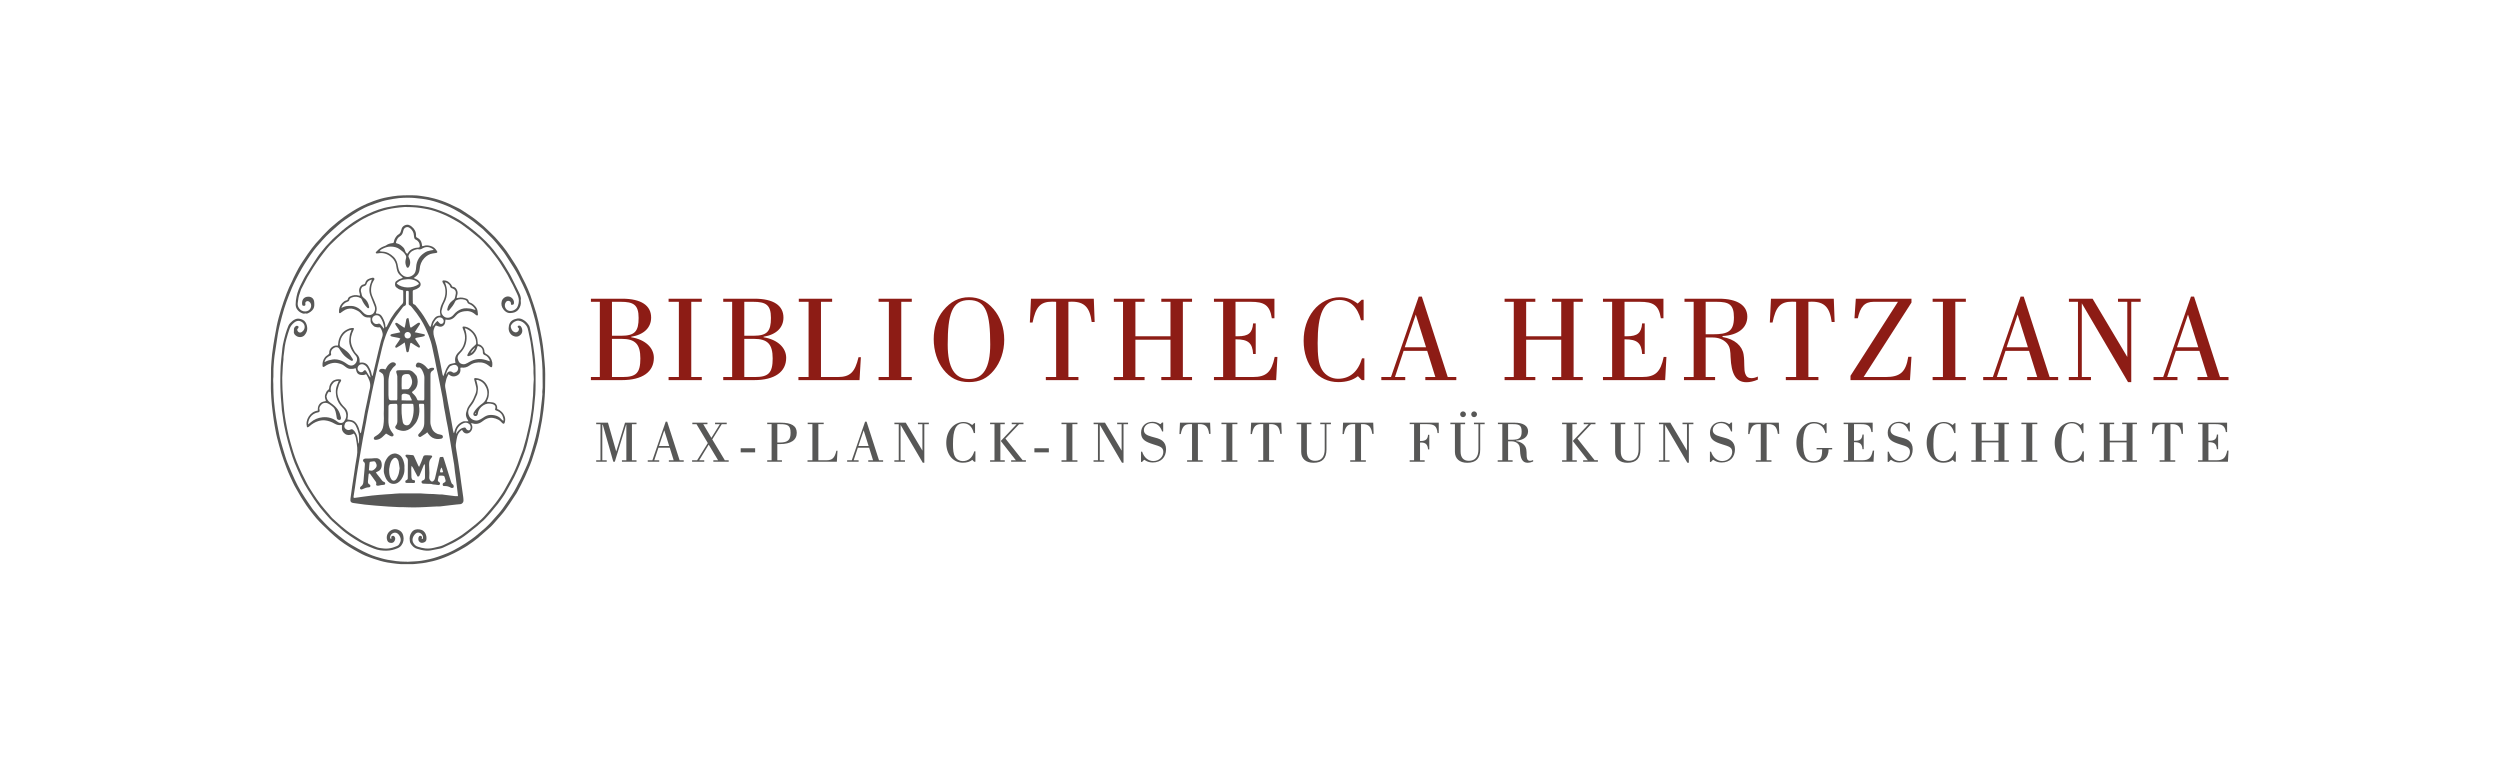 <?xml version="1.0" encoding="UTF-8" standalone="no"?>
<!-- Created with Inkscape (http://www.inkscape.org/) -->

<svg
   xmlns:dc="http://purl.org/dc/elements/1.1/"
   xmlns:cc="http://creativecommons.org/ns#"
   xmlns:rdf="http://www.w3.org/1999/02/22-rdf-syntax-ns#"
   xmlns:svg="http://www.w3.org/2000/svg"
   xmlns="http://www.w3.org/2000/svg"
   xmlns:sodipodi="http://sodipodi.sourceforge.net/DTD/sodipodi-0.dtd"
   xmlns:inkscape="http://www.inkscape.org/namespaces/inkscape"
   version="1.1"
   id="svg2"
   xml:space="preserve"
   width="519.159"
   height="157.657"
   viewBox="0 0 519.159 157.657"
   sodipodi:docname="Logo_BH_orizz.svg"
   inkscape:version="0.92.3 (2405546, 2018-03-11)"><defs
     id="defs6"><clipPath
       clipPathUnits="userSpaceOnUse"
       id="clipPath18"><path
         d="M 0,118.243 H 389.369 V 0 H 0 Z"
         id="path16"
         inkscape:connector-curvature="0" /></clipPath></defs><sodipodi:namedview
     pagecolor="#ffffff"
     bordercolor="#666666"
     borderopacity="1"
     objecttolerance="10"
     gridtolerance="10"
     guidetolerance="10"
     inkscape:pageopacity="0"
     inkscape:pageshadow="2"
     inkscape:window-width="3373"
     inkscape:window-height="1385"
     id="namedview4"
     showgrid="false"
     inkscape:zoom="8"
     inkscape:cx="327.51909"
     inkscape:cy="65.397922"
     inkscape:window-x="1347"
     inkscape:window-y="27"
     inkscape:window-maximized="1"
     inkscape:current-layer="g10" /><g
     id="g10"
     inkscape:groupmode="layer"
     inkscape:label="Logo_BH_orizz"
     transform="matrix(1.333,0,0,-1.333,0,157.657)"><g
       id="g12"><g
         id="g14"
         clip-path="url(#clipPath18)"><g
           id="g20"
           transform="translate(92.056,59.537)"><path
             d="M 0,0 H 1.391 V 11.718 H 0 v 0.483 h 4.866 c 2.973,0 4.516,-1.062 4.516,-2.935 0,-1.563 -1.1,-2.664 -3.108,-2.992 V 6.197 C 8.514,5.83 9.807,4.537 9.807,2.991 9.807,0.83 8.07,-0.483 4.788,-0.483 H 0 Z m 4.71,6.429 c 2.143,0 2.722,0.695 2.722,2.779 0,2.046 -0.791,2.51 -2.798,2.51 H 3.282 V 6.429 Z M 3.282,0 h 1.679 c 2.124,0 2.742,0.674 2.742,2.895 0,2.221 -0.791,3.05 -2.915,3.05 H 3.282 Z"
             style="fill:#8d1c15;fill-opacity:1;fill-rule:nonzero;stroke:none"
             id="path22"
             inkscape:connector-curvature="0" /></g><g
           id="g24"
           transform="translate(104.157,59.537)"><path
             d="M 0,0 H 1.602 V 11.718 H 0 v 0.483 H 5.173 V 11.718 H 3.533 V 0 h 1.64 V -0.483 H 0 Z"
             style="fill:#8d1c15;fill-opacity:1;fill-rule:nonzero;stroke:none"
             id="path26"
             inkscape:connector-curvature="0" /></g><g
           id="g28"
           transform="translate(112.669,59.537)"><path
             d="M 0,0 H 1.39 V 11.718 H 0 v 0.483 h 4.865 c 2.973,0 4.517,-1.062 4.517,-2.935 0,-1.563 -1.1,-2.664 -3.108,-2.992 V 6.197 C 8.514,5.83 9.807,4.537 9.807,2.991 9.807,0.83 8.07,-0.483 4.788,-0.483 H 0 Z m 4.711,6.429 c 2.143,0 2.722,0.695 2.722,2.779 0,2.046 -0.792,2.51 -2.8,2.51 H 3.282 V 6.429 Z M 3.282,0 h 1.68 c 2.123,0 2.741,0.674 2.741,2.895 0,2.221 -0.791,3.05 -2.915,3.05 H 3.282 Z"
             style="fill:#8d1c15;fill-opacity:1;fill-rule:nonzero;stroke:none"
             id="path30"
             inkscape:connector-curvature="0" /></g><g
           id="g32"
           transform="translate(124.384,59.537)"><path
             d="M 0,0 H 1.583 V 11.718 H 0.058 v 0.483 H 5.25 V 11.718 H 3.514 L 3.514,0 H 6.12 C 8.051,0 8.803,0.733 9.363,3.089 H 9.729 L 9.518,-0.483 H 0 Z"
             style="fill:#8d1c15;fill-opacity:1;fill-rule:nonzero;stroke:none"
             id="path34"
             inkscape:connector-curvature="0" /></g><g
           id="g36"
           transform="translate(136.872,59.537)"><path
             d="M 0,0 H 1.602 V 11.718 H 0 v 0.483 H 5.173 V 11.718 H 3.533 V 0 h 1.64 V -0.483 H 0 Z"
             style="fill:#8d1c15;fill-opacity:1;fill-rule:nonzero;stroke:none"
             id="path38"
             inkscape:connector-curvature="0" /></g><g
           id="g40"
           transform="translate(146.946,60.733)"><path
             d="m 0,0 c -0.926,1.198 -1.486,2.876 -1.486,4.711 0,1.776 0.522,3.263 1.486,4.46 1.12,1.371 2.414,2.064 4.016,2.064 1.506,0 2.741,-0.596 3.803,-1.834 C 8.901,8.147 9.499,6.487 9.499,4.615 9.499,2.8 8.92,1.119 7.916,-0.114 6.873,-1.408 5.657,-1.987 4.016,-1.987 2.297,-1.987 1.062,-1.369 0,0 m 0.695,3.843 c 0,-3.592 1.081,-5.348 3.321,-5.348 2.239,0 3.301,1.776 3.301,5.385 0,4.731 -0.598,6.912 -3.301,6.912 -2.683,0 -3.321,-2.22 -3.321,-6.949"
             style="fill:#8d1c15;fill-opacity:1;fill-rule:nonzero;stroke:none"
             id="path42"
             inkscape:connector-curvature="0" /></g><g
           id="g44"
           transform="translate(162.928,59.537)"><path
             d="m 0,0 h 1.603 v 11.718 c -0.232,0.02 -0.425,0.02 -0.638,0.02 -1.853,0 -2.548,-0.85 -3.031,-3.245 h -0.425 l 0.174,3.708 H 7.471 L 7.606,8.571 H 7.143 c -0.29,2.277 -1.139,3.167 -3.108,3.167 -0.174,0 -0.348,0 -0.521,-0.02 L 3.514,0 H 5.078 V -0.483 H 0 Z"
             style="fill:#8d1c15;fill-opacity:1;fill-rule:nonzero;stroke:none"
             id="path46"
             inkscape:connector-curvature="0" /></g><g
           id="g48"
           transform="translate(173.523,59.537)"><path
             d="M 0,0 H 1.429 V 11.718 H 0 v 0.483 H 4.787 V 11.718 H 3.358 V 6.351 h 5.464 v 5.367 H 7.393 v 0.483 h 4.788 V 11.718 H 10.752 V 0 h 1.429 V -0.483 H 7.393 V 0 H 8.822 V 5.811 H 3.358 V 0 H 4.787 V -0.483 H 0 Z"
             style="fill:#8d1c15;fill-opacity:1;fill-rule:nonzero;stroke:none"
             id="path50"
             inkscape:connector-curvature="0" /></g><g
           id="g52"
           transform="translate(189.118,59.537)"><path
             d="M 0,0 H 1.429 V 11.718 H 0 v 0.483 H 9.421 V 9.15 H 9.015 C 8.707,11.215 7.819,11.718 5.734,11.718 H 3.359 V 6.351 h 0.386 c 1.622,0 2.24,0.502 2.356,2.008 H 6.506 V 3.591 H 6.101 C 6.004,5.309 5.31,5.87 3.456,5.87 H 3.359 V 0 H 6.042 C 8.167,0 8.977,0.773 9.46,3.127 H 9.885 L 9.691,-0.483 H 0 Z"
             style="fill:#8d1c15;fill-opacity:1;fill-rule:nonzero;stroke:none"
             id="path54"
             inkscape:connector-curvature="0" /></g><g
           id="g56"
           transform="translate(212.551,62.451)"><path
             d="m 0,0 v -3.398 h -0.405 l -0.598,0.619 c -0.773,-0.619 -1.796,-0.927 -3.07,-0.927 -3.129,0 -5.387,2.625 -5.387,6.448 0,1.814 0.522,3.436 1.525,4.71 1.024,1.314 2.588,2.065 4.093,2.065 1.043,0 1.913,-0.309 2.8,-0.984 l 0.637,0.598 h 0.29 V 5.927 h -0.406 c -0.541,2.084 -1.717,3.166 -3.398,3.166 -2.471,0 -3.358,-2.201 -3.358,-6.719 0,-1.871 0.115,-3.225 0.674,-4.151 0.523,-0.887 1.487,-1.409 2.491,-1.409 1.834,0 3.128,1.082 3.745,3.186 z"
             style="fill:#8d1c15;fill-opacity:1;fill-rule:nonzero;stroke:none"
             id="path58"
             inkscape:connector-curvature="0" /></g><g
           id="g60"
           transform="translate(215.192,59.537)"><path
             d="M 0,0 H 1.505 L 5.829,12.529 H 6.313 L 10.347,0 H 11.68 V -0.483 H 6.853 V 0 H 8.416 L 7.144,4.072 H 3.475 L 2.124,0 H 3.726 V -0.483 H 0 Z M 6.968,4.633 5.367,9.729 3.648,4.633 Z"
             style="fill:#8d1c15;fill-opacity:1;fill-rule:nonzero;stroke:none"
             id="path62"
             inkscape:connector-curvature="0" /></g><g
           id="g64"
           transform="translate(234.395,59.537)"><path
             d="M 0,0 H 1.43 V 11.718 H 0 v 0.483 H 4.788 V 11.718 H 3.36 V 6.351 h 5.463 v 5.367 H 7.395 v 0.483 h 4.788 v -0.483 h -1.43 V 0 h 1.43 V -0.483 H 7.395 V 0 H 8.823 V 5.811 H 3.36 V 0 H 4.788 V -0.483 H 0 Z"
             style="fill:#8d1c15;fill-opacity:1;fill-rule:nonzero;stroke:none"
             id="path66"
             inkscape:connector-curvature="0" /></g><g
           id="g68"
           transform="translate(249.721,59.537)"><path
             d="M 0,0 H 1.428 V 11.718 H 0 v 0.483 H 9.421 V 9.15 H 9.017 c -0.31,2.065 -1.198,2.568 -3.282,2.568 H 3.358 V 6.351 h 0.387 c 1.621,0 2.24,0.502 2.357,2.008 H 6.506 V 3.591 H 6.102 C 6.003,5.309 5.309,5.87 3.455,5.87 H 3.358 V 0 H 6.043 C 8.166,0 8.977,0.773 9.46,3.127 H 9.886 L 9.69,-0.483 H 0 Z"
             style="fill:#8d1c15;fill-opacity:1;fill-rule:nonzero;stroke:none"
             id="path70"
             inkscape:connector-curvature="0" /></g><g
           id="g72"
           transform="translate(263.849,59.537)"><path
             d="m 0,0 v 11.718 h -1.428 v 0.483 h 5.367 c 2.896,0 4.419,-1.062 4.419,-2.799 C 8.358,7.703 6.971,6.506 4.5,6.39 V 6.235 c 1.891,-0.328 3.068,-1.37 3.281,-2.742 0.194,-1.214 0,-2.316 0.27,-3.012 0.174,-0.462 0.464,-0.654 0.965,-0.654 0.329,0 0.656,0.094 0.984,0.25 V -0.405 C 9.364,-0.675 8.765,-0.811 8.242,-0.811 6.545,-0.811 5.868,0.502 5.754,3.089 5.717,3.977 5.717,4.672 5.156,5.289 4.634,5.85 3.863,6.158 2.993,6.158 H 1.873 V 0 H 3.34 V -0.483 H -1.507 V 0 Z m 2.993,6.659 c 2.318,0 3.281,0.425 3.281,2.626 0,2.047 -0.793,2.433 -2.741,2.433 H 1.873 V 6.659 Z"
             style="fill:#8d1c15;fill-opacity:1;fill-rule:nonzero;stroke:none"
             id="path74"
             inkscape:connector-curvature="0" /></g><g
           id="g76"
           transform="translate(278.208,59.537)"><path
             d="m 0,0 h 1.604 v 11.718 c -0.233,0.02 -0.424,0.02 -0.637,0.02 -1.857,0 -2.548,-0.85 -3.033,-3.245 H -2.49 l 0.176,3.708 H 7.472 L 7.606,8.571 H 7.145 c -0.291,2.277 -1.14,3.167 -3.11,3.167 -0.174,0 -0.346,0 -0.52,-0.02 V 0 H 5.078 V -0.483 H 0 Z"
             style="fill:#8d1c15;fill-opacity:1;fill-rule:nonzero;stroke:none"
             id="path78"
             inkscape:connector-curvature="0" /></g><g
           id="g80"
           transform="translate(288.283,59.73)"><path
             d="M 0,0 7.393,11.525 H 3.61 C 2.2,11.525 1.524,10.752 1.138,8.957 H 0.617 l 0.211,3.05 H 9.499 V 11.409 L 2.047,-0.193 h 3.417 c 2.298,0 3.165,0.791 3.532,3.147 H 9.499 L 9.266,-0.677 H 0 Z"
             style="fill:#8d1c15;fill-opacity:1;fill-rule:nonzero;stroke:none"
             id="path82"
             inkscape:connector-curvature="0" /></g><g
           id="g84"
           transform="translate(301.079,59.537)"><path
             d="M 0,0 H 1.602 V 11.718 H 0 v 0.483 H 5.175 V 11.718 H 3.534 V 0 H 5.175 V -0.483 H 0 Z"
             style="fill:#8d1c15;fill-opacity:1;fill-rule:nonzero;stroke:none"
             id="path86"
             inkscape:connector-curvature="0" /></g><g
           id="g88"
           transform="translate(308.953,59.537)"><path
             d="M 0,0 H 1.507 L 5.831,12.529 H 6.314 L 10.349,0 H 11.68 V -0.483 H 6.853 V 0 H 8.418 L 7.145,4.072 H 3.477 L 2.126,0 H 3.727 V -0.483 H 0 Z M 6.971,4.633 5.368,9.729 3.648,4.633 Z"
             style="fill:#8d1c15;fill-opacity:1;fill-rule:nonzero;stroke:none"
             id="path90"
             inkscape:connector-curvature="0" /></g><g
           id="g92"
           transform="translate(322.292,59.537)"><path
             d="m 0,0 h 1.428 v 11.718 h -1.41 v 0.483 H 3.705 L 9.11,3.127 v 8.591 H 7.663 v 0.483 h 3.531 V 11.718 H 9.729 V -0.791 H 9.227 L 2.026,11.487 V 0 H 3.454 V -0.483 H 0 Z"
             style="fill:#8d1c15;fill-opacity:1;fill-rule:nonzero;stroke:none"
             id="path94"
             inkscape:connector-curvature="0" /></g><g
           id="g96"
           transform="translate(341.323,72.066)"><path
             d="m 0,0 -4.327,-12.529 h -1.504 v -0.483 h 3.727 v 0.483 h -1.603 l 1.353,4.073 h 3.666 l 1.275,-4.073 H 1.021 v -0.483 h 4.83 v 0.483 H 4.516 L 0.48,0 Z m -0.464,-2.799 1.602,-5.097 h -3.32 z"
             style="fill:#8d1c15;fill-opacity:1;fill-rule:nonzero;stroke:none"
             id="path98"
             inkscape:connector-curvature="0" /></g><g
           id="g100"
           transform="translate(97.372,52.425)"><path
             d="M 0,0 -1.372,-4.503 -2.659,0 h -1.835 v -0.233 h 0.667 v -5.623 h -0.667 v -0.232 h 1.64 v 0.232 H -3.54 v 5.54 h 0.074 l 1.64,-5.772 h 0.232 l 1.761,5.772 h 0.037 v -5.54 h -0.686 v -0.232 h 2.27 v 0.232 H 1.075 v 5.623 h 0.713 l 0,0.233 z"
             style="fill:#575756;fill-opacity:1;fill-rule:nonzero;stroke:none"
             id="path102"
             inkscape:connector-curvature="0" /></g><g
           id="g104"
           transform="translate(103.707,52.581)"><path
             d="m 0,0 -2.075,-6.013 h -0.723 v -0.232 h 1.788 v 0.232 h -0.769 l 0.649,1.955 H 0.631 L 1.242,-6.013 H 0.491 v -0.232 h 2.317 v 0.232 H 2.168 L 0.231,0 Z M -0.222,-1.343 0.546,-3.79 h -1.593 z"
             style="fill:#575756;fill-opacity:1;fill-rule:nonzero;stroke:none"
             id="path106"
             inkscape:connector-curvature="0" /></g><g
           id="g108"
           transform="translate(111.397,52.425)"><path
             d="m 0,0 v -0.233 h 0.751 l -1.325,-2.131 -1.269,2.131 h 0.657 V 0 H -3.54 v -0.233 h 0.649 l 1.761,-2.946 -1.668,-2.677 h -0.779 v -0.232 h 1.89 v 0.232 h -0.787 l 1.483,2.435 1.464,-2.435 h -0.742 v -0.232 h 2.392 v 0.232 H 1.52 l -1.956,3.251 1.483,2.372 h 0.769 l 0,0.233 z"
             style="fill:#575756;fill-opacity:1;fill-rule:nonzero;stroke:none"
             id="path110"
             inkscape:connector-curvature="0" /></g><path
           d="m 115.389,48.44 h 2.251 V 47.8 h -2.251 z"
           style="fill:#575756;fill-opacity:1;fill-rule:nonzero;stroke:none"
           id="path112"
           inkscape:connector-curvature="0" /><g
           id="g114"
           transform="translate(119.521,46.569)"><path
             d="M 0,0 H 0.685 V 5.624 H 0 V 5.856 H 2.112 C 3.78,5.856 4.604,5.355 4.604,4.28 4.604,3.148 3.706,2.52 1.955,2.52 H 1.575 V 0 H 2.297 V -0.232 H 0 Z m 1.982,2.762 c 1.251,0 1.66,0.426 1.66,1.509 0,1.168 -0.445,1.353 -1.641,1.353 H 1.575 V 2.762 Z"
             style="fill:#575756;fill-opacity:1;fill-rule:nonzero;stroke:none"
             id="path116"
             inkscape:connector-curvature="0" /></g><g
           id="g118"
           transform="translate(125.801,46.569)"><path
             d="M 0,0 H 0.76 V 5.624 H 0.028 V 5.856 H 2.52 V 5.624 H 1.687 V 0 h 1.25 C 3.864,0 4.226,0.351 4.495,1.482 H 4.67 L 4.568,-0.232 H 0 Z"
             style="fill:#575756;fill-opacity:1;fill-rule:nonzero;stroke:none"
             id="path120"
             inkscape:connector-curvature="0" /></g><g
           id="g122"
           transform="translate(134.769,52.581)"><path
             d="m 0,0 -2.076,-6.013 h -0.721 v -0.232 h 1.788 v 0.232 h -0.77 l 0.649,1.955 h 1.761 l 0.611,-1.955 h -0.75 v -0.232 h 2.316 v 0.232 H 2.169 L 0.232,0 Z M -0.221,-1.343 0.547,-3.79 h -1.593 z"
             style="fill:#575756;fill-opacity:1;fill-rule:nonzero;stroke:none"
             id="path124"
             inkscape:connector-curvature="0" /></g><g
           id="g126"
           transform="translate(143.005,52.425)"><path
             d="M 0,0 V -0.233 H 0.695 V -4.355 L -1.899,0 h -1.77 v -0.233 h 0.676 v -5.623 h -0.685 v -0.232 h 1.658 v 0.232 h -0.686 v 5.513 l 3.457,-5.895 h 0.241 v 6.005 h 0.704 l 0,0.233 z"
             style="fill:#575756;fill-opacity:1;fill-rule:nonzero;stroke:none"
             id="path128"
             inkscape:connector-curvature="0" /></g><g
           id="g130"
           transform="translate(151.955,47.965)"><path
             d="m 0,0 v -1.629 h -0.194 l -0.288,0.296 c -0.371,-0.296 -0.862,-0.445 -1.473,-0.445 -1.501,0 -2.585,1.26 -2.585,3.096 0,0.87 0.25,1.648 0.731,2.261 0.492,0.63 1.243,0.99 1.964,0.99 0.501,0 0.918,-0.148 1.345,-0.472 l 0.306,0.287 h 0.139 V 2.845 H -0.25 c -0.26,1.001 -0.825,1.521 -1.631,1.521 -1.186,0 -1.612,-1.057 -1.612,-3.224 0,-0.9 0.055,-1.549 0.325,-1.993 0.249,-0.426 0.713,-0.676 1.195,-0.676 0.879,0 1.501,0.519 1.797,1.527 z"
             style="fill:#575756;fill-opacity:1;fill-rule:nonzero;stroke:none"
             id="path132"
             inkscape:connector-curvature="0" /></g><g
           id="g134"
           transform="translate(157.614,52.425)"><path
             d="M 0,0 V -0.233 H 0.77 L -1.668,-2.809 V -2.902 L 0.64,-5.856 h -0.732 v -0.232 h 2.298 v 0.238 h -0.51 l -2.677,3.366 2.122,2.251 h 0.685 l 0,0.233 z m -3.372,0 v -0.233 h 0.685 v -5.623 h -0.685 v -0.232 h 2.288 v 0.232 h -0.685 v 5.623 h 0.685 V 0 Z"
             style="fill:#575756;fill-opacity:1;fill-rule:nonzero;stroke:none"
             id="path136"
             inkscape:connector-curvature="0" /></g><path
           d="m 161.144,48.44 h 2.251 V 47.8 h -2.251 z"
           style="fill:#575756;fill-opacity:1;fill-rule:nonzero;stroke:none"
           id="path138"
           inkscape:connector-curvature="0" /><g
           id="g140"
           transform="translate(165.368,52.425)"><path
             d="M 0,0 V -0.233 H 0.769 V -5.856 H 0 v -0.232 h 2.483 v 0.232 H 1.696 v 5.623 H 2.483 V 0 Z"
             style="fill:#575756;fill-opacity:1;fill-rule:nonzero;stroke:none"
             id="path142"
             inkscape:connector-curvature="0" /></g><g
           id="g144"
           transform="translate(174.04,52.425)"><path
             d="M 0,0 V -0.233 H 0.694 V -4.355 L -1.9,0 h -1.769 v -0.233 h 0.677 v -5.623 h -0.687 v -0.232 h 1.659 v 0.232 h -0.685 v 5.513 L 0.75,-6.238 h 0.241 v 6.005 h 0.705 l 0,0.233 z"
             style="fill:#575756;fill-opacity:1;fill-rule:nonzero;stroke:none"
             id="path146"
             inkscape:connector-curvature="0" /></g><g
           id="g148"
           transform="translate(177.754,46.309)"><path
             d="M 0,0 V 1.602 H 0.175 C 0.472,0.676 1.148,0.138 1.917,0.138 c 0.881,0 1.558,0.631 1.558,1.419 0,0.74 -0.529,0.86 -1.53,1.175 -1.26,0.399 -1.936,0.751 -1.936,1.827 0,0.981 0.704,1.694 1.779,1.694 0.778,0 1.131,-0.36 1.214,-0.36 0.019,0 0.055,0.009 0.083,0.045 L 3.262,6.133 H 3.456 V 4.744 H 3.29 C 2.993,5.615 2.464,6.05 1.686,6.05 0.982,6.05 0.445,5.566 0.445,4.965 0.445,4.446 0.824,4.16 1.621,3.946 2.334,3.752 2.9,3.632 3.29,3.335 3.688,3.029 3.901,2.565 3.901,1.982 3.901,0.731 3.113,-0.085 1.834,-0.085 0.964,-0.085 0.593,0.333 0.51,0.333 0.491,0.333 0.463,0.314 0.435,0.286 L 0.157,0 Z"
             style="fill:#575756;fill-opacity:1;fill-rule:nonzero;stroke:none"
             id="path150"
             inkscape:connector-curvature="0" /></g><g
           id="g152"
           transform="translate(184.934,46.569)"><path
             d="m 0,0 h 0.769 v 5.624 c -0.112,0.01 -0.203,0.01 -0.306,0.01 -0.889,0 -1.223,-0.408 -1.454,-1.557 h -0.204 l 0.084,1.779 H 3.586 L 3.65,4.113 H 3.429 C 3.291,5.208 2.882,5.634 1.936,5.634 c -0.082,0 -0.166,0 -0.25,-0.01 V 0 h 0.751 v -0.232 l -2.437,0 z"
             style="fill:#575756;fill-opacity:1;fill-rule:nonzero;stroke:none"
             id="path154"
             inkscape:connector-curvature="0" /></g><g
           id="g156"
           transform="translate(190.288,52.425)"><path
             d="M 0,0 V -0.233 H 0.769 V -5.856 H 0 v -0.232 h 2.483 v 0.232 H 1.696 v 5.623 H 2.483 V 0 Z"
             style="fill:#575756;fill-opacity:1;fill-rule:nonzero;stroke:none"
             id="path158"
             inkscape:connector-curvature="0" /></g><g
           id="g160"
           transform="translate(196.023,46.569)"><path
             d="m 0,0 h 0.769 v 5.624 c -0.111,0.01 -0.204,0.01 -0.306,0.01 -0.89,0 -1.223,-0.408 -1.455,-1.557 h -0.203 l 0.083,1.779 H 3.585 L 3.651,4.113 H 3.429 c -0.14,1.095 -0.547,1.521 -1.492,1.521 -0.084,0 -0.167,0 -0.25,-0.01 V 0 h 0.75 V -0.232 H 0 Z"
             style="fill:#575756;fill-opacity:1;fill-rule:nonzero;stroke:none"
             id="path162"
             inkscape:connector-curvature="0" /></g><g
           id="g164"
           transform="translate(202.71,52.192)"><path
             d="M 0,0 H -0.712 V 0.233 H 1.585 V 0 H 0.882 v -4.262 c 0,-0.945 0.453,-1.446 1.287,-1.446 0.973,0 1.492,0.612 1.492,1.789 V 0 H 2.966 V 0.233 H 4.634 V 0 H 3.938 V -3.947 C 3.938,-5.337 3.29,-6.015 1.91,-6.015 0.724,-6.015 0,-5.374 0,-4.317 Z"
             style="fill:#575756;fill-opacity:1;fill-rule:nonzero;stroke:none"
             id="path166"
             inkscape:connector-curvature="0" /></g><g
           id="g168"
           transform="translate(210.345,46.569)"><path
             d="m 0,0 h 0.769 v 5.624 c -0.112,0.01 -0.204,0.01 -0.306,0.01 -0.889,0 -1.223,-0.408 -1.454,-1.557 h -0.204 l 0.083,1.779 H 3.585 L 3.651,4.113 H 3.428 C 3.289,5.208 2.882,5.634 1.936,5.634 c -0.084,0 -0.167,0 -0.25,-0.01 V 0 h 0.75 v -0.232 l -2.436,0 z"
             style="fill:#575756;fill-opacity:1;fill-rule:nonzero;stroke:none"
             id="path170"
             inkscape:connector-curvature="0" /></g><g
           id="g172"
           transform="translate(219.609,46.569)"><path
             d="M 0,0 H 0.685 V 5.624 H 0 V 5.856 H 4.531 V 4.233 H 4.336 C 4.243,5.346 3.808,5.624 2.753,5.624 H 1.612 V 3.001 h 0.083 c 0.799,0 1.113,0.259 1.167,0.964 H 3.057 V 1.696 H 2.862 C 2.799,2.445 2.494,2.762 1.797,2.762 1.732,2.762 1.676,2.751 1.612,2.751 V 0 H 2.335 V -0.232 H 0 Z"
             style="fill:#575756;fill-opacity:1;fill-rule:nonzero;stroke:none"
             id="path174"
             inkscape:connector-curvature="0" /></g><g
           id="g176"
           transform="translate(226.658,52.192)"><path
             d="M 0,0 H -0.713 V 0.233 H 1.585 V 0 H 0.881 v -4.262 c 0,-0.945 0.454,-1.446 1.289,-1.446 0.971,0 1.492,0.612 1.492,1.789 V 0 H 2.966 V 0.233 H 4.634 V 0 H 3.938 v -3.947 c 0,-1.39 -0.649,-2.068 -2.028,-2.068 -1.186,0 -1.91,0.641 -1.91,1.698 z m 1.26,1.993 c 0.24,0 0.455,-0.204 0.455,-0.446 0,-0.259 -0.205,-0.455 -0.455,-0.455 -0.25,0 -0.444,0.196 -0.444,0.455 0,0.242 0.203,0.446 0.444,0.446 m 1.725,0 c 0.241,0 0.453,-0.204 0.453,-0.446 0,-0.259 -0.203,-0.455 -0.453,-0.455 -0.25,0 -0.445,0.196 -0.445,0.455 0,0.242 0.203,0.446 0.445,0.446"
             style="fill:#575756;fill-opacity:1;fill-rule:nonzero;stroke:none"
             id="path178"
             inkscape:connector-curvature="0" /></g><g
           id="g180"
           transform="translate(234.042,46.569)"><path
             d="M 0,0 V 5.624 H -0.686 V 5.856 H 1.891 C 3.28,5.856 4.013,5.346 4.013,4.511 4.013,3.696 3.345,3.122 2.16,3.066 V 2.993 c 0.908,-0.158 1.474,-0.66 1.575,-1.317 0.094,-0.583 0,-1.112 0.131,-1.446 0.081,-0.223 0.22,-0.314 0.463,-0.314 0.157,0 0.313,0.045 0.472,0.12 V -0.195 C 4.495,-0.326 4.208,-0.391 3.957,-0.391 3.143,-0.391 2.817,0.241 2.762,1.482 2.744,1.908 2.744,2.241 2.475,2.538 2.226,2.807 1.854,2.954 1.438,2.954 H 0.899 V 0 H 1.604 V -0.232 H -0.722 V 0 Z m 1.438,3.196 c 1.111,0 1.573,0.203 1.573,1.26 0,0.983 -0.379,1.168 -1.315,1.168 H 0.899 V 3.196 Z"
             style="fill:#575756;fill-opacity:1;fill-rule:nonzero;stroke:none"
             id="path182"
             inkscape:connector-curvature="0" /></g><g
           id="g184"
           transform="translate(246.724,52.425)"><path
             d="M 0,0 V -0.233 H 0.771 L -1.666,-2.809 V -2.902 L 0.64,-5.856 H -0.092 V -6.088 H 2.207 V -5.85 H 1.696 l -2.676,3.366 2.121,2.251 h 0.686 l 0,0.233 z m -3.372,0 v -0.233 h 0.685 v -5.623 h -0.685 v -0.232 h 2.29 v 0.232 h -0.687 v 5.623 h 0.687 V 0 Z"
             style="fill:#575756;fill-opacity:1;fill-rule:nonzero;stroke:none"
             id="path186"
             inkscape:connector-curvature="0" /></g><g
           id="g188"
           transform="translate(251.615,52.192)"><path
             d="M 0,0 H -0.714 V 0.233 H 1.584 V 0 H 0.881 v -4.262 c 0,-0.945 0.455,-1.446 1.287,-1.446 0.973,0 1.492,0.612 1.492,1.789 V 0 H 2.964 V 0.233 H 4.632 V 0 H 3.938 v -3.947 c 0,-1.39 -0.65,-2.068 -2.03,-2.068 C 0.725,-6.015 0,-5.374 0,-4.317 Z"
             style="fill:#575756;fill-opacity:1;fill-rule:nonzero;stroke:none"
             id="path190"
             inkscape:connector-curvature="0" /></g><g
           id="g192"
           transform="translate(262.112,52.425)"><path
             d="M 0,0 V -0.233 H 0.695 V -4.355 L -1.899,0 h -1.77 v -0.233 h 0.675 v -5.623 h -0.685 v -0.232 h 1.659 v 0.232 h -0.686 v 5.513 l 3.457,-5.895 h 0.24 v 6.005 h 0.704 l 0,0.233 z"
             style="fill:#575756;fill-opacity:1;fill-rule:nonzero;stroke:none"
             id="path194"
             inkscape:connector-curvature="0" /></g><g
           id="g196"
           transform="translate(266.383,46.309)"><path
             d="M 0,0 V 1.602 H 0.176 C 0.473,0.676 1.148,0.138 1.917,0.138 c 0.881,0 1.557,0.631 1.557,1.419 0,0.74 -0.529,0.86 -1.53,1.175 -1.258,0.399 -1.936,0.751 -1.936,1.827 0,0.981 0.705,1.694 1.779,1.694 0.779,0 1.13,-0.36 1.214,-0.36 0.018,0 0.056,0.009 0.084,0.045 L 3.261,6.133 H 3.456 V 4.744 H 3.289 C 2.993,5.615 2.465,6.05 1.687,6.05 0.981,6.05 0.443,5.566 0.443,4.965 0.443,4.446 0.824,4.16 1.621,3.946 2.334,3.752 2.899,3.632 3.289,3.335 3.687,3.029 3.901,2.565 3.901,1.982 3.901,0.731 3.112,-0.085 1.833,-0.085 0.963,-0.085 0.592,0.333 0.509,0.333 0.49,0.333 0.461,0.314 0.436,0.286 L 0.156,0 Z"
             style="fill:#575756;fill-opacity:1;fill-rule:nonzero;stroke:none"
             id="path198"
             inkscape:connector-curvature="0" /></g><g
           id="g200"
           transform="translate(273.534,46.569)"><path
             d="m 0,0 h 0.769 v 5.624 c -0.113,0.01 -0.204,0.01 -0.306,0.01 -0.89,0 -1.224,-0.408 -1.454,-1.557 h -0.205 l 0.084,1.779 H 3.586 L 3.65,4.113 H 3.428 C 3.289,5.208 2.881,5.634 1.936,5.634 c -0.082,0 -0.166,0 -0.249,-0.01 V 0 h 0.75 v -0.232 l -2.437,0 z"
             style="fill:#575756;fill-opacity:1;fill-rule:nonzero;stroke:none"
             id="path202"
             inkscape:connector-curvature="0" /></g><g
           id="g204"
           transform="translate(285.43,48.476)"><path
             d="m 0,0 v -0.212 h -0.557 c 0,-1.326 -0.841,-2.077 -2.361,-2.077 -1.595,0 -2.659,1.205 -2.659,3.114 0,0.889 0.276,1.686 0.806,2.308 0.519,0.611 1.175,0.926 1.927,0.926 0.583,0 1.094,-0.176 1.511,-0.5 l 0.332,0.324 H -0.87 V 2.334 h -0.194 c -0.224,0.966 -0.873,1.502 -1.734,1.502 -1.223,0 -1.732,-0.982 -1.732,-3.039 0,-1.955 0.407,-2.853 1.583,-2.853 1.01,0 1.38,0.49 1.38,1.63 v 0.214 H -2.428 V 0 Z"
             style="fill:#575756;fill-opacity:1;fill-rule:nonzero;stroke:none"
             id="path206"
             inkscape:connector-curvature="0" /></g><g
           id="g208"
           transform="translate(287.216,46.569)"><path
             d="M 0,0 H 0.686 V 5.624 H 0 V 5.856 H 4.522 V 4.391 H 4.33 C 4.179,5.382 3.753,5.624 2.753,5.624 H 1.613 V 3.047 h 0.185 c 0.778,0 1.074,0.242 1.132,0.965 H 3.124 V 1.722 H 2.93 C 2.882,2.547 2.549,2.817 1.66,2.817 H 1.613 V 0 H 2.902 C 3.921,0 4.31,0.37 4.542,1.501 H 4.745 L 4.653,-0.232 H 0 Z"
             style="fill:#575756;fill-opacity:1;fill-rule:nonzero;stroke:none"
             id="path210"
             inkscape:connector-curvature="0" /></g><g
           id="g212"
           transform="translate(294.073,46.309)"><path
             d="M 0,0 V 1.602 H 0.175 C 0.473,0.676 1.148,0.138 1.916,0.138 c 0.882,0 1.558,0.631 1.558,1.419 0,0.74 -0.529,0.86 -1.53,1.175 -1.259,0.399 -1.936,0.751 -1.936,1.827 0,0.981 0.703,1.694 1.78,1.694 0.777,0 1.129,-0.36 1.213,-0.36 0.02,0 0.056,0.009 0.083,0.045 L 3.259,6.133 H 3.455 V 4.744 H 3.289 C 2.992,5.615 2.464,6.05 1.686,6.05 0.98,6.05 0.444,5.566 0.444,4.965 0.444,4.446 0.824,4.16 1.62,3.946 2.334,3.752 2.899,3.632 3.289,3.335 3.688,3.029 3.9,2.565 3.9,1.982 3.9,0.731 3.112,-0.085 1.833,-0.085 0.963,-0.085 0.594,0.333 0.508,0.333 0.49,0.333 0.463,0.314 0.435,0.286 L 0.157,0 Z"
             style="fill:#575756;fill-opacity:1;fill-rule:nonzero;stroke:none"
             id="path214"
             inkscape:connector-curvature="0" /></g><g
           id="g216"
           transform="translate(304.689,47.965)"><path
             d="m 0,0 v -1.629 h -0.194 l -0.288,0.296 c -0.37,-0.296 -0.861,-0.445 -1.472,-0.445 -1.502,0 -2.586,1.26 -2.586,3.096 0,0.87 0.25,1.648 0.731,2.261 0.493,0.63 1.244,0.99 1.964,0.99 0.502,0 0.917,-0.148 1.347,-0.472 l 0.304,0.287 h 0.139 V 2.845 H -0.25 c -0.26,1.001 -0.824,1.521 -1.63,1.521 -1.186,0 -1.613,-1.057 -1.613,-3.224 0,-0.9 0.055,-1.549 0.324,-1.993 0.25,-0.426 0.715,-0.676 1.195,-0.676 0.88,0 1.501,0.519 1.797,1.527 z"
             style="fill:#575756;fill-opacity:1;fill-rule:nonzero;stroke:none"
             id="path218"
             inkscape:connector-curvature="0" /></g><g
           id="g220"
           transform="translate(310.654,52.425)"><path
             d="m 0,0 v -0.233 h 0.686 v -2.576 h -2.622 v 2.576 H -1.25 V 0 h -2.299 v -0.233 h 0.689 v -5.623 h -0.689 v -0.232 h 2.299 v 0.232 h -0.686 v 2.787 H 0.686 V -5.856 H 0 v -0.232 h 2.298 v 0.232 H 1.613 v 5.623 H 2.298 V 0 Z"
             style="fill:#575756;fill-opacity:1;fill-rule:nonzero;stroke:none"
             id="path222"
             inkscape:connector-curvature="0" /></g><g
           id="g224"
           transform="translate(314.906,52.425)"><path
             d="M 0,0 V -0.233 H 0.769 V -5.856 H 0 v -0.232 h 2.482 v 0.232 H 1.696 v 5.623 H 2.482 V 0 Z"
             style="fill:#575756;fill-opacity:1;fill-rule:nonzero;stroke:none"
             id="path226"
             inkscape:connector-curvature="0" /></g><g
           id="g228"
           transform="translate(324.636,47.965)"><path
             d="m 0,0 v -1.629 h -0.195 l -0.286,0.296 c -0.373,-0.296 -0.864,-0.445 -1.476,-0.445 -1.499,0 -2.584,1.26 -2.584,3.096 0,0.87 0.25,1.648 0.731,2.261 0.491,0.63 1.242,0.99 1.964,0.99 0.501,0 0.918,-0.148 1.344,-0.472 l 0.307,0.287 h 0.139 V 2.845 h -0.196 c -0.259,1.001 -0.823,1.521 -1.63,1.521 -1.185,0 -1.612,-1.057 -1.612,-3.224 0,-0.9 0.055,-1.549 0.324,-1.993 0.249,-0.426 0.713,-0.676 1.194,-0.676 0.881,0 1.502,0.519 1.798,1.527 z"
             style="fill:#575756;fill-opacity:1;fill-rule:nonzero;stroke:none"
             id="path230"
             inkscape:connector-curvature="0" /></g><g
           id="g232"
           transform="translate(330.607,52.425)"><path
             d="m 0,0 v -0.233 h 0.687 v -2.576 h -2.623 v 2.576 h 0.687 V 0 h -2.298 v -0.233 h 0.686 v -5.623 h -0.686 v -0.232 h 2.298 v 0.232 h -0.687 v 2.787 H 0.687 V -5.856 H 0 v -0.232 h 2.301 v 0.232 H 1.615 v 5.623 H 2.301 V 0 Z"
             style="fill:#575756;fill-opacity:1;fill-rule:nonzero;stroke:none"
             id="path234"
             inkscape:connector-curvature="0" /></g><g
           id="g236"
           transform="translate(336.437,46.569)"><path
             d="m 0,0 h 0.769 v 5.624 c -0.112,0.01 -0.206,0.01 -0.307,0.01 -0.889,0 -1.223,-0.408 -1.453,-1.557 h -0.205 l 0.084,1.779 H 3.586 L 3.649,4.113 H 3.428 C 3.289,5.208 2.882,5.634 1.936,5.634 c -0.083,0 -0.167,0 -0.25,-0.01 V 0 h 0.751 v -0.232 l -2.437,0 z"
             style="fill:#575756;fill-opacity:1;fill-rule:nonzero;stroke:none"
             id="path238"
             inkscape:connector-curvature="0" /></g><g
           id="g240"
           transform="translate(342.43,46.569)"><path
             d="M 0,0 H 0.687 V 5.624 H 0 V 5.856 H 4.522 V 4.391 H 4.329 C 4.18,5.382 3.754,5.624 2.752,5.624 H 1.612 V 3.047 h 0.185 c 0.779,0 1.076,0.242 1.132,0.965 H 3.123 V 1.722 H 2.929 C 2.882,2.547 2.548,2.817 1.658,2.817 H 1.612 V 0 H 2.901 C 3.92,0 4.31,0.37 4.542,1.501 H 4.744 L 4.651,-0.232 H 0 Z"
             style="fill:#575756;fill-opacity:1;fill-rule:nonzero;stroke:none"
             id="path242"
             inkscape:connector-curvature="0" /></g><g
           id="g244"
           transform="translate(63.386,30.771)"><path
             d="m 0,0 c 0,-0.007 0,-0.014 0.001,-0.021 0.403,0.022 0.807,0.041 1.21,0.068 0.332,0.024 0.666,0.037 0.994,0.09 0.877,0.138 1.744,0.322 2.584,0.616 0.53,0.186 1.059,0.378 1.578,0.592 0.651,0.27 1.271,0.603 1.878,0.964 0.599,0.356 1.19,0.72 1.751,1.132 0.44,0.323 0.882,0.643 1.284,1.017 0.294,0.275 0.625,0.51 0.922,0.783 0.314,0.288 0.616,0.592 0.906,0.904 0.379,0.409 0.739,0.836 1.113,1.25 0.505,0.561 0.933,1.177 1.347,1.805 0.514,0.779 1.066,1.535 1.485,2.375 0.246,0.495 0.515,0.979 0.757,1.476 0.253,0.52 0.489,1.047 0.723,1.576 0.16,0.361 0.323,0.724 0.452,1.097 0.199,0.575 0.376,1.159 0.548,1.743 0.189,0.637 0.375,1.276 0.534,1.921 0.159,0.638 0.286,1.283 0.418,1.927 0.093,0.451 0.189,0.9 0.25,1.355 0.112,0.847 0.201,1.697 0.297,2.546 0.033,0.29 0.066,0.581 0.084,0.872 0.01,0.15 -0.041,0.306 -0.016,0.45 0.061,0.354 0.057,0.706 0.051,1.061 -0.013,0.752 -0.007,1.504 -0.021,2.256 -0.006,0.371 -0.032,0.741 -0.059,1.111 -0.025,0.347 -0.057,0.694 -0.094,1.04 -0.052,0.48 -0.105,0.96 -0.169,1.439 -0.045,0.337 -0.109,0.672 -0.166,1.008 -0.05,0.304 -0.092,0.61 -0.152,0.912 -0.091,0.451 -0.193,0.898 -0.29,1.346 -0.063,0.287 -0.119,0.575 -0.193,0.857 -0.137,0.521 -0.274,1.043 -0.431,1.558 -0.202,0.667 -0.397,1.337 -0.644,1.988 -0.264,0.694 -0.557,1.379 -0.885,2.045 -0.443,0.901 -0.863,1.816 -1.412,2.663 -0.358,0.552 -0.707,1.109 -1.064,1.661 -0.177,0.273 -0.35,0.549 -0.547,0.808 -0.311,0.408 -0.633,0.808 -0.962,1.204 -0.262,0.315 -0.529,0.627 -0.814,0.922 -0.374,0.387 -0.767,0.754 -1.151,1.131 -0.079,0.078 -0.147,0.169 -0.233,0.239 -0.496,0.405 -0.99,0.812 -1.496,1.205 C 10.063,53.229 9.74,53.444 9.421,53.664 9.239,53.789 9.05,53.906 8.86,54.019 8.358,54.32 7.861,54.632 7.348,54.911 6.537,55.353 5.672,55.675 4.801,55.968 3.991,56.239 3.162,56.436 2.307,56.536 1.63,56.615 0.955,56.7 0.273,56.698 c -0.498,-10e-4 -1,-0.005 -1.495,-0.058 -0.566,-0.06 -1.127,-0.166 -1.687,-0.27 -0.632,-0.118 -1.246,-0.304 -1.85,-0.522 -0.313,-0.114 -0.626,-0.226 -0.94,-0.339 -0.62,-0.225 -1.206,-0.53 -1.779,-0.851 -0.578,-0.325 -1.124,-0.708 -1.678,-1.075 -0.336,-0.223 -0.673,-0.448 -0.988,-0.7 -0.399,-0.319 -0.781,-0.661 -1.163,-1.002 -0.417,-0.373 -0.841,-0.741 -1.233,-1.14 -0.421,-0.428 -0.813,-0.886 -1.209,-1.337 -0.26,-0.297 -0.52,-0.595 -0.754,-0.913 -0.339,-0.458 -0.662,-0.928 -0.976,-1.403 -0.297,-0.449 -0.589,-0.902 -0.858,-1.368 -0.324,-0.563 -0.629,-1.136 -0.926,-1.713 -0.228,-0.444 -0.449,-0.892 -0.642,-1.351 -0.297,-0.709 -0.583,-1.422 -0.844,-2.145 -0.268,-0.745 -0.497,-1.503 -0.702,-2.269 -0.254,-0.95 -0.507,-1.899 -0.663,-2.869 -0.177,-1.095 -0.344,-2.19 -0.499,-3.287 -0.064,-0.446 -0.091,-0.898 -0.129,-1.348 -0.02,-0.228 -0.038,-0.458 -0.043,-0.687 -0.007,-0.421 -0.001,-0.841 -0.008,-1.262 -0.004,-0.206 -0.056,-0.413 -0.034,-0.615 0.035,-0.349 0.018,-0.695 0.026,-1.043 0.016,-0.712 0.035,-1.426 0.099,-2.134 0.075,-0.829 0.18,-1.655 0.308,-2.476 0.134,-0.858 0.31,-1.71 0.469,-2.564 0.142,-0.764 0.364,-1.507 0.583,-2.252 0.119,-0.402 0.238,-0.804 0.366,-1.204 0.119,-0.37 0.232,-0.744 0.381,-1.102 0.365,-0.878 0.732,-1.754 1.131,-2.616 0.289,-0.625 0.603,-1.241 0.955,-1.832 0.426,-0.713 0.895,-1.402 1.361,-2.091 0.274,-0.406 0.545,-0.815 0.884,-1.175 0.221,-0.235 0.397,-0.512 0.611,-0.755 0.26,-0.298 0.535,-0.583 0.812,-0.867 0.287,-0.296 0.57,-0.598 0.876,-0.873 0.404,-0.365 0.825,-0.712 1.248,-1.057 0.367,-0.3 0.742,-0.593 1.121,-0.88 0.618,-0.47 1.301,-0.842 1.975,-1.222 0.53,-0.299 1.083,-0.56 1.638,-0.813 0.38,-0.172 0.775,-0.323 1.174,-0.444 0.605,-0.18 1.207,-0.369 1.834,-0.483 C -2.091,0.131 -1.208,0.006 -0.31,0 -0.207,-0.001 -0.104,0 0,0 m 0.033,-0.38 c -0.34,0 -0.679,-0.006 -1.019,0.002 -0.173,0.003 -0.347,0.022 -0.52,0.044 -0.519,0.066 -1.04,0.118 -1.555,0.212 -0.71,0.129 -1.405,0.329 -2.087,0.565 -0.443,0.153 -0.885,0.306 -1.316,0.487 -0.35,0.148 -0.689,0.325 -1.022,0.509 -0.492,0.271 -0.984,0.543 -1.457,0.844 -0.542,0.344 -1.081,0.696 -1.587,1.088 -0.511,0.397 -0.987,0.839 -1.466,1.277 -0.426,0.39 -0.84,0.795 -1.25,1.204 -0.297,0.295 -0.588,0.598 -0.863,0.914 -0.266,0.304 -0.505,0.63 -0.758,0.944 -0.58,0.724 -1.092,1.495 -1.579,2.282 -0.29,0.471 -0.544,0.965 -0.83,1.439 -0.342,0.565 -0.595,1.173 -0.876,1.766 -0.224,0.473 -0.426,0.957 -0.609,1.446 -0.282,0.756 -0.565,1.514 -0.804,2.284 -0.249,0.8 -0.454,1.614 -0.666,2.425 -0.088,0.335 -0.154,0.677 -0.218,1.018 -0.1,0.543 -0.205,1.087 -0.283,1.633 -0.114,0.799 -0.221,1.6 -0.301,2.402 -0.07,0.7 -0.108,1.403 -0.144,2.105 -0.021,0.396 -0.011,0.793 -0.01,1.19 0,0.395 0.01,0.79 0.013,1.186 0.004,0.436 -0.004,0.873 0.009,1.31 0.011,0.347 0.042,0.695 0.07,1.042 0.029,0.363 0.054,0.726 0.098,1.087 0.056,0.472 0.125,0.943 0.195,1.412 0.056,0.376 0.119,0.751 0.186,1.125 0.111,0.622 0.22,1.245 0.343,1.865 0.172,0.863 0.415,1.708 0.669,2.549 0.262,0.864 0.559,1.715 0.886,2.557 0.251,0.643 0.525,1.272 0.847,1.883 0.081,0.154 0.133,0.322 0.21,0.478 0.255,0.509 0.505,1.02 0.779,1.519 0.193,0.354 0.414,0.693 0.634,1.032 0.276,0.423 0.564,0.84 0.847,1.259 0.38,0.567 0.817,1.091 1.246,1.62 0.219,0.272 0.495,0.494 0.705,0.766 0.312,0.405 0.705,0.726 1.04,1.107 0.224,0.253 0.489,0.473 0.744,0.697 0.329,0.287 0.661,0.569 1,0.842 0.309,0.247 0.623,0.488 0.946,0.715 0.401,0.282 0.807,0.558 1.224,0.816 0.43,0.267 0.869,0.52 1.319,0.754 0.621,0.325 1.268,0.584 1.92,0.83 0.763,0.287 1.548,0.514 2.354,0.652 0.492,0.085 0.985,0.174 1.481,0.218 0.544,0.049 1.091,0.057 1.638,0.064 0.442,0.006 0.886,-0.005 1.327,-0.029 0.276,-0.015 0.55,-0.075 0.825,-0.105 0.647,-0.073 1.278,-0.21 1.906,-0.376 0.784,-0.207 1.545,-0.477 2.285,-0.807 0.527,-0.236 1.048,-0.489 1.566,-0.746 0.191,-0.094 0.37,-0.215 0.549,-0.333 0.502,-0.329 1.009,-0.653 1.5,-0.998 0.42,-0.295 0.825,-0.611 1.216,-0.947 0.396,-0.34 0.801,-0.666 1.168,-1.04 0.38,-0.39 0.797,-0.746 1.167,-1.145 0.419,-0.452 0.805,-0.934 1.205,-1.404 0.406,-0.479 0.754,-0.999 1.096,-1.523 0.256,-0.391 0.516,-0.78 0.763,-1.176 0.254,-0.409 0.515,-0.812 0.722,-1.251 0.301,-0.636 0.639,-1.254 0.952,-1.884 0.142,-0.283 0.266,-0.576 0.392,-0.867 0.124,-0.291 0.252,-0.581 0.359,-0.88 0.189,-0.53 0.362,-1.066 0.546,-1.597 0.296,-0.853 0.542,-1.723 0.734,-2.604 0.198,-0.914 0.387,-1.83 0.549,-2.749 0.117,-0.654 0.191,-1.315 0.268,-1.975 0.061,-0.526 0.085,-1.057 0.146,-1.583 0.145,-1.257 0.089,-2.519 0.083,-3.779 -0.003,-0.52 -0.027,-1.042 -0.066,-1.562 -0.052,-0.708 -0.108,-1.416 -0.198,-2.121 -0.137,-1.067 -0.302,-2.131 -0.533,-3.183 -0.132,-0.602 -0.234,-1.212 -0.402,-1.804 -0.277,-0.973 -0.586,-1.938 -0.903,-2.899 -0.138,-0.419 -0.323,-0.822 -0.494,-1.23 -0.174,-0.417 -0.35,-0.833 -0.54,-1.243 -0.203,-0.438 -0.422,-0.87 -0.64,-1.301 C 17.578,11.577 17.382,11.214 17.19,10.85 17.157,10.787 17.125,10.723 17.086,10.664 16.717,10.101 16.354,9.534 15.973,8.979 15.562,8.379 15.153,7.775 14.665,7.231 14.332,6.861 14.011,6.479 13.681,6.106 13.482,5.882 13.285,5.653 13.068,5.446 12.806,5.195 12.524,4.966 12.251,4.727 11.854,4.378 11.461,4.023 11.056,3.682 10.809,3.473 10.545,3.282 10.285,3.088 10.146,2.985 9.994,2.899 9.855,2.795 9.33,2.396 8.752,2.079 8.178,1.762 7.624,1.457 7.056,1.172 6.477,0.917 5.686,0.57 4.872,0.277 4.03,0.078 3.337,-0.086 2.641,-0.234 1.928,-0.288 1.636,-0.31 1.347,-0.364 1.054,-0.377 0.715,-0.394 0.374,-0.381 0.033,-0.381 Z"
             style="fill:#575756;fill-opacity:1;fill-rule:evenodd;stroke:none"
             id="path246"
             inkscape:connector-curvature="0" /></g><g
           id="g248"
           transform="translate(74.165,53.999)"><path
             d="M 0,0 C -0.177,-0.194 -0.177,-0.194 -0.023,-0.244 -0.017,-0.174 -0.01,-0.108 0,0 M -0.158,10.144 C -0.44,9.866 -0.701,9.613 -0.87,9.234 c 0.308,0.154 0.675,0.624 0.712,0.91 m -6.611,3.245 c 0.22,0.314 0.431,0.631 0.758,0.89 0.105,-0.113 0.199,-0.205 0.281,-0.308 0.078,-0.098 0.159,-0.161 0.296,-0.16 0.345,0.004 0.455,0.367 0.369,0.601 -0.143,0.389 -0.602,0.535 -0.959,0.319 -0.236,-0.142 -0.37,-0.364 -0.505,-0.581 -0.142,-0.227 -0.222,-0.484 -0.24,-0.761 m 2.082,-7.541 c 0.056,0.093 0.115,0.186 0.169,0.282 0.172,0.305 0.561,0.375 0.842,0.157 0.058,-0.045 0.142,-0.091 0.209,-0.085 0.245,0.023 0.463,0.118 0.589,0.345 C -2.707,6.86 -2.771,7.152 -3.06,7.361 -3.12,7.405 -3.204,7.428 -3.28,7.434 -3.524,7.453 -3.745,7.371 -3.961,7.262 -4.129,7.177 -4.197,7.013 -4.294,6.872 -4.505,6.562 -4.642,6.225 -4.687,5.848 m 1.569,-9.19 c 0.11,0.217 0.248,0.407 0.429,0.578 0.208,0.197 0.433,0.341 0.71,0.404 0.295,0.067 0.296,0.063 0.46,-0.2 0.013,-0.02 0.022,-0.044 0.04,-0.059 0.108,-0.097 0.226,-0.179 0.382,-0.145 0.137,0.03 0.182,0.144 0.221,0.258 0.086,0.259 0.007,0.569 -0.2,0.735 -0.247,0.2 -0.539,0.253 -0.827,0.142 -0.684,-0.267 -1.195,-0.872 -1.215,-1.713 m -13.351,8.799 c 0.006,0.091 0.017,0.128 0.009,0.161 -0.116,0.499 -0.236,0.994 -0.532,1.429 -0.122,0.177 -0.265,0.308 -0.453,0.402 -0.404,0.203 -0.846,0.022 -0.992,-0.401 -0.139,-0.404 0.249,-0.831 0.618,-0.761 0.146,0.027 0.237,0.11 0.326,0.215 0.129,0.152 0.255,0.143 0.359,-0.023 0.147,-0.233 0.286,-0.471 0.433,-0.704 0.061,-0.096 0.133,-0.185 0.232,-0.318 m 2.122,7.608 c 0.007,0.091 0.028,0.169 0.016,0.243 -0.091,0.568 -0.28,1.098 -0.617,1.573 -0.143,0.199 -0.32,0.286 -0.562,0.285 -0.366,-0.001 -0.679,-0.276 -0.686,-0.618 -0.008,-0.37 0.299,-0.738 0.636,-0.752 0.093,-0.004 0.198,-0.003 0.279,0.035 0.183,0.082 0.309,0.005 0.416,-0.121 0.172,-0.202 0.332,-0.413 0.518,-0.645 m -3.972,-17.868 c 0.023,0.003 0.045,0.007 0.068,0.01 0.007,0.138 0.025,0.277 0.021,0.415 -0.011,0.362 0.017,0.736 -0.062,1.085 -0.096,0.427 -0.244,0.847 -0.445,1.245 -0.208,0.41 -0.538,0.62 -0.973,0.663 -0.49,0.049 -0.71,-0.155 -0.803,-0.633 -0.042,-0.215 0.037,-0.401 0.214,-0.542 0.235,-0.186 0.486,-0.217 0.752,-0.078 0.147,0.076 0.266,0.056 0.391,-0.048 0.231,-0.191 0.388,-0.427 0.511,-0.701 0.149,-0.331 0.207,-0.677 0.255,-1.029 0.018,-0.13 0.047,-0.258 0.071,-0.387 m 9.399,24.815 c 0.016,0.124 -0.051,0.208 -0.139,0.282 -0.29,0.248 -0.627,0.39 -1.002,0.451 -0.41,0.066 -0.82,0.028 -1.225,-0.027 -0.322,-0.045 -0.624,-0.177 -0.88,-0.389 -0.083,-0.069 -0.182,-0.131 -0.19,-0.253 0.886,-0.745 2.445,-0.782 3.436,-0.064 m -1.795,4.722 c 0.043,0.056 0.087,0.101 0.117,0.155 0.196,0.345 0.497,0.549 0.864,0.684 0.227,0.083 0.455,0.128 0.695,0.126 0.206,-0.003 0.276,0.064 0.272,0.269 -0.009,0.45 -0.22,0.779 -0.623,0.982 -0.028,0.014 -0.068,0.016 -0.087,0.036 -0.052,0.056 -0.12,0.114 -0.138,0.182 -0.039,0.144 -0.061,0.295 -0.071,0.444 -0.029,0.456 -0.243,0.815 -0.578,1.104 -0.283,0.245 -0.614,0.253 -0.855,0.021 -0.138,-0.133 -0.211,-0.311 -0.245,-0.504 -0.058,-0.336 -0.211,-0.61 -0.513,-0.787 -0.325,-0.189 -0.467,-0.505 -0.577,-0.84 -0.058,-0.175 -0.032,-0.22 0.154,-0.261 0.373,-0.081 0.645,-0.326 0.91,-0.572 0.175,-0.161 0.287,-0.376 0.35,-0.611 0.049,-0.182 0.148,-0.328 0.325,-0.428 m -10.258,-8.352 c 0.01,-0.018 0.019,-0.035 0.03,-0.052 0.084,0.035 0.166,0.074 0.252,0.104 0.156,0.054 0.311,0.128 0.472,0.148 0.266,0.032 0.538,0.042 0.807,0.033 0.413,-0.013 0.795,-0.168 1.133,-0.388 0.248,-0.162 0.46,-0.385 0.663,-0.604 0.288,-0.312 0.619,-0.487 1.05,-0.434 0.29,0.035 0.533,0.171 0.677,0.421 0.171,0.299 0.212,0.625 0.079,0.958 -0.224,0.566 -0.457,1.128 -0.665,1.7 -0.127,0.351 -0.172,0.716 -0.132,1.095 0.045,0.423 0.167,0.82 0.331,1.208 0.016,0.039 0.019,0.082 0.029,0.133 -0.044,0 -0.068,0.005 -0.089,-0.001 -0.331,-0.106 -0.607,-0.276 -0.711,-0.633 -0.055,-0.182 -0.157,-0.304 -0.349,-0.35 -0.084,-0.019 -0.164,-0.058 -0.243,-0.094 -0.042,-0.019 -0.092,-0.04 -0.116,-0.075 -0.149,-0.222 -0.252,-0.458 -0.169,-0.736 0.045,-0.151 0.094,-0.303 0.117,-0.459 0.034,-0.223 0.161,-0.37 0.333,-0.497 0.471,-0.348 0.72,-0.829 0.819,-1.397 0.015,-0.085 -0.005,-0.153 -0.094,-0.194 -0.083,-0.039 -0.131,10e-4 -0.187,0.054 -0.385,0.375 -0.669,0.816 -0.878,1.31 -0.031,0.075 -0.092,0.154 -0.161,0.193 -0.453,0.26 -0.928,0.296 -1.412,0.094 -0.179,-0.075 -0.328,-0.188 -0.367,-0.404 -0.023,-0.127 -0.116,-0.191 -0.243,-0.232 -0.46,-0.152 -0.777,-0.465 -0.976,-0.901 m 1.578,-3.486 c -0.523,-0.087 -0.917,-0.344 -1.236,-0.7 -0.377,-0.418 -0.549,-0.939 -0.609,-1.488 -0.022,-0.206 0.015,-0.402 0.245,-0.54 0.324,-0.194 0.626,-0.429 0.912,-0.676 0.369,-0.319 0.618,-0.737 0.869,-1.148 0.05,-0.082 0.063,-0.168 -0.01,-0.24 -0.073,-0.075 -0.163,-0.053 -0.242,-0.011 -0.084,0.043 -0.161,0.101 -0.242,0.151 -0.406,0.251 -0.78,0.546 -1.077,0.921 -0.199,0.252 -0.373,0.527 -0.541,0.802 -0.1,0.165 -0.244,0.213 -0.415,0.221 -0.192,0.008 -0.348,-0.079 -0.503,-0.186 -0.285,-0.199 -0.431,-0.528 -0.345,-0.86 0.031,-0.124 0.009,-0.21 -0.103,-0.252 -0.204,-0.076 -0.364,-0.213 -0.535,-0.339 -0.22,-0.162 -0.265,-0.41 -0.391,-0.626 0.046,-0.014 0.061,-0.023 0.076,-0.022 0.022,0.004 0.046,0.011 0.066,0.021 0.348,0.185 0.719,0.284 1.107,0.342 0.362,0.054 0.713,0.021 1.057,-0.073 0.44,-0.12 0.827,-0.343 1.196,-0.614 0.536,-0.394 1.071,-0.342 1.428,0.216 0.225,0.355 0.208,0.78 -0.055,1.079 -0.312,0.352 -0.577,0.732 -0.763,1.165 -0.189,0.439 -0.297,0.892 -0.244,1.374 0.014,0.125 0.041,0.25 0.043,0.375 0.006,0.258 0.072,0.5 0.174,0.734 0.049,0.113 0.085,0.231 0.138,0.374 M -0.1,15.99 c -0.018,0.06 -0.021,0.098 -0.039,0.128 -0.231,0.364 -0.532,0.65 -0.943,0.796 -0.141,0.05 -0.226,0.119 -0.271,0.266 -0.061,0.2 -0.201,0.334 -0.408,0.395 -0.432,0.128 -0.855,0.129 -1.274,-0.057 -0.103,-0.045 -0.169,-0.095 -0.213,-0.2 -0.216,-0.519 -0.58,-0.939 -0.934,-1.364 -0.059,-0.072 -0.129,-0.121 -0.227,-0.069 -0.096,0.053 -0.092,0.145 -0.074,0.23 0.111,0.546 0.361,1.004 0.822,1.338 0.15,0.108 0.315,0.219 0.361,0.421 0.052,0.231 0.116,0.461 0.148,0.695 0.045,0.338 -0.139,0.623 -0.454,0.746 -0.074,0.03 -0.158,0.039 -0.223,0.079 -0.069,0.043 -0.164,0.104 -0.177,0.17 -0.065,0.315 -0.305,0.471 -0.537,0.634 -0.07,0.05 -0.167,0.06 -0.287,0.1 0.02,-0.086 0.025,-0.131 0.041,-0.172 0.154,-0.393 0.248,-0.796 0.264,-1.221 0.025,-0.652 -0.133,-1.256 -0.438,-1.824 -0.197,-0.367 -0.3,-0.764 -0.405,-1.161 -0.109,-0.407 0.12,-0.823 0.467,-1.024 0.473,-0.273 1.041,-0.085 1.377,0.319 0.184,0.222 0.378,0.426 0.615,0.586 0.43,0.291 0.895,0.473 1.424,0.449 0.364,-0.016 0.726,-0.041 1.07,-0.179 0.092,-0.036 0.193,-0.05 0.315,-0.081 M 0.264,10.396 C 0.222,10.294 0.181,10.203 0.147,10.108 0.121,10.035 0.115,9.952 0.081,9.883 -0.174,9.368 -0.521,8.956 -1.109,8.808 -1.19,8.788 -1.261,8.765 -1.328,8.835 c -0.069,0.074 -0.035,0.146 0,0.219 0.186,0.385 0.429,0.732 0.724,1.038 0.16,0.165 0.344,0.305 0.509,0.465 0.053,0.051 0.111,0.128 0.113,0.194 0.013,0.454 -0.115,0.883 -0.335,1.27 -0.251,0.444 -0.641,0.761 -1.094,0.992 -0.099,0.05 -0.2,0.139 -0.337,0.071 0.201,-0.503 0.294,-1.021 0.271,-1.559 -0.039,-0.896 -0.389,-1.643 -1.024,-2.279 -0.44,-0.442 -0.454,-0.72 -0.231,-1.221 0.133,-0.3 0.389,-0.467 0.724,-0.496 0.258,-0.022 0.478,0.089 0.694,0.209 0.194,0.107 0.382,0.225 0.584,0.316 0.377,0.169 0.771,0.273 1.19,0.29 C 0.98,8.364 1.459,8.216 1.937,8.049 2.007,8.025 2.079,8.008 2.165,7.983 2.08,8.393 1.748,8.813 1.387,8.938 1.145,9.021 1.047,9.17 1.057,9.411 c 0,0.008 0,0.016 0,0.024 -0.015,0.524 -0.238,0.806 -0.793,0.961 m -23.166,-7.1 c -0.237,-0.238 -0.342,-0.512 -0.405,-0.807 -0.004,-0.02 0.017,-0.045 0.021,-0.068 0.053,-0.397 0.277,-0.673 0.601,-0.892 0.223,-0.151 0.438,-0.317 0.637,-0.497 0.361,-0.328 0.654,-0.71 0.818,-1.177 0.071,-0.201 0.127,-0.408 0.176,-0.616 0.035,-0.147 -0.031,-0.322 -0.115,-0.363 -0.187,-0.092 -0.471,0.028 -0.524,0.232 -0.032,0.121 -0.037,0.249 -0.06,0.373 -0.044,0.231 -0.075,0.468 -0.143,0.692 -0.07,0.235 -0.156,0.476 -0.336,0.648 -0.182,0.173 -0.388,0.327 -0.599,0.466 -0.17,0.112 -0.354,0.213 -0.568,0.224 -0.258,0.012 -0.503,-0.051 -0.674,-0.238 -0.21,-0.231 -0.432,-0.479 -0.305,-0.842 0.007,-0.022 0.005,-0.048 0.007,-0.071 0.019,-0.21 -0.047,-0.288 -0.249,-0.329 -0.146,-0.03 -0.293,-0.066 -0.43,-0.124 -0.443,-0.185 -0.755,-0.512 -0.95,-0.948 -0.111,-0.249 -0.173,-0.511 -0.162,-0.814 0.151,0.127 0.279,0.232 0.403,0.34 0.526,0.456 1.151,0.711 1.828,0.782 0.847,0.089 1.627,-0.127 2.312,-0.671 0.24,-0.19 0.535,-0.308 0.865,-0.147 0.112,0.055 0.164,0.144 0.229,0.231 0.29,0.384 0.385,0.807 0.249,1.275 -0.093,0.321 -0.274,0.589 -0.516,0.814 -0.482,0.449 -0.802,0.994 -0.959,1.631 -0.054,0.221 -0.076,0.452 -0.091,0.679 -0.027,0.406 0.029,0.802 0.181,1.182 0.088,0.221 0.175,0.443 0.271,0.686 -0.324,-0.019 -0.611,-0.065 -0.828,-0.294 -0.384,-0.403 -0.514,-0.877 -0.374,-1.413 -0.123,-0.113 -0.221,-0.099 -0.31,0.056 M 0.023,5.069 C 0.07,4.896 0.113,4.728 0.16,4.563 0.251,4.25 0.304,3.932 0.285,3.606 0.277,3.464 0.259,3.322 0.238,3.182 0.222,3.065 0.212,2.943 0.168,2.836 0.054,2.56 -0.083,2.292 -0.2,2.017 -0.359,1.643 -0.576,1.306 -0.833,0.993 -1.271,0.458 -1.335,-0.063 -1.044,-0.606 c 0.277,-0.519 0.966,-0.734 1.377,-0.596 0.267,0.09 0.503,0.224 0.734,0.383 0.201,0.138 0.411,0.279 0.639,0.357 0.373,0.125 0.78,0.113 1.154,0.042 C 3.257,-0.496 3.645,-0.668 3.918,-1.012 4,-1.113 4.115,-1.188 4.243,-1.301 4.26,-1.188 4.295,-1.106 4.277,-1.038 4.222,-0.825 4.175,-0.602 4.072,-0.411 3.877,-0.048 3.554,0.175 3.167,0.313 2.938,0.394 2.934,0.421 2.998,0.663 3.067,0.924 2.988,1.112 2.75,1.243 2.688,1.277 2.62,1.303 2.551,1.324 2.046,1.477 1.569,1.419 1.124,1.125 0.666,0.824 0.355,0.427 0.285,-0.133 0.276,-0.211 0.256,-0.291 0.222,-0.361 0.144,-0.519 -0.047,-0.58 -0.232,-0.519 c -0.148,0.049 -0.22,0.181 -0.187,0.365 0.01,0.061 0.032,0.124 0.063,0.177 C -0.09,0.48 0.276,0.848 0.681,1.182 0.93,1.387 1.218,1.549 1.395,1.833 1.78,2.456 1.879,3.111 1.614,3.806 1.577,3.9 1.518,3.986 1.475,4.079 1.272,4.519 0.928,4.808 0.493,4.993 0.358,5.05 0.223,5.129 0.023,5.069 m -6.637,20.268 c -0.03,0.049 -0.04,0.081 -0.062,0.098 -0.472,0.353 -1.069,0.507 -1.66,0.146 -0.224,-0.138 -0.437,-0.214 -0.693,-0.133 -0.036,0.012 -0.08,0.015 -0.117,0.008 -0.575,-0.113 -1.066,-0.346 -1.34,-0.91 -0.065,-0.135 -0.066,-0.242 0.004,-0.377 0.086,-0.167 0.166,-0.348 0.196,-0.53 0.057,-0.351 0.011,-0.696 -0.205,-0.995 -0.085,-0.118 -0.264,-0.109 -0.327,0.023 -0.067,0.143 -0.124,0.293 -0.16,0.446 -0.069,0.3 -0.028,0.601 0.057,0.89 0.062,0.208 0.048,0.387 -0.079,0.561 -0.041,0.058 -0.076,0.121 -0.116,0.179 -0.192,0.279 -0.47,0.459 -0.731,0.666 -0.437,0.347 -0.954,0.445 -1.472,0.452 -0.499,0.007 -0.973,-0.192 -1.414,-0.433 -0.119,-0.065 -0.215,-0.152 -0.291,-0.286 0.149,-0.025 0.278,-0.061 0.408,-0.064 0.71,-0.013 1.269,-0.345 1.765,-0.816 0.436,-0.415 0.606,-0.952 0.692,-1.526 0.044,-0.301 0.13,-0.588 0.285,-0.851 0.349,-0.592 1.045,-0.979 1.759,-0.633 0.289,0.141 0.526,0.337 0.646,0.657 0.091,0.243 0.123,0.488 0.134,0.743 0.02,0.481 0.155,0.939 0.401,1.347 0.184,0.302 0.436,0.568 0.729,0.775 0.184,0.13 0.362,0.268 0.589,0.348 0.317,0.112 0.644,0.147 1.002,0.215 m 3.798,-38.352 c -0.012,0.11 -0.019,0.188 -0.028,0.266 -0.056,0.471 -0.111,0.942 -0.167,1.414 -0.038,0.322 -0.077,0.643 -0.119,0.964 -0.049,0.369 -0.106,0.735 -0.152,1.103 -0.048,0.383 -0.078,0.769 -0.132,1.151 -0.05,0.36 -0.121,0.716 -0.181,1.074 -0.133,0.787 -0.263,1.575 -0.396,2.362 -0.067,0.397 -0.138,0.793 -0.206,1.19 -0.064,0.373 -0.121,0.747 -0.19,1.119 -0.076,0.405 -0.165,0.806 -0.241,1.21 -0.066,0.349 -0.121,0.7 -0.184,1.05 -0.06,0.326 -0.131,0.65 -0.185,0.977 -0.076,0.476 -0.128,0.957 -0.215,1.431 -0.141,0.77 -0.3,1.537 -0.452,2.305 -0.041,0.201 -0.085,0.402 -0.127,0.603 -0.047,0.231 -0.09,0.463 -0.14,0.692 -0.068,0.309 -0.146,0.615 -0.208,0.924 -0.097,0.479 -0.179,0.961 -0.278,1.44 -0.128,0.627 -0.277,1.249 -0.399,1.877 -0.124,0.632 -0.318,1.243 -0.552,1.838 -0.349,0.891 -0.745,1.764 -1.262,2.575 -0.196,0.307 -0.401,0.608 -0.617,0.9 -0.234,0.318 -0.482,0.627 -0.733,0.932 -0.1,0.12 -0.207,0.26 -0.341,0.319 -0.142,0.062 -0.175,0.144 -0.175,0.269 0.001,0.551 0.005,1.103 0.008,1.655 0,0.063 0.005,0.128 -0.005,0.189 -0.018,0.132 -0.06,0.15 -0.242,0.155 -0.118,0.002 -0.181,-0.04 -0.182,-0.162 -0.002,-0.198 -0.009,-0.395 -0.009,-0.594 10e-4,-0.411 0.003,-0.822 0.009,-1.234 0.003,-0.178 -0.048,-0.299 -0.233,-0.364 -0.099,-0.033 -0.194,-0.115 -0.26,-0.2 -0.354,-0.464 -0.701,-0.935 -1.045,-1.407 -0.163,-0.224 -0.322,-0.451 -0.469,-0.686 -0.113,-0.181 -0.195,-0.381 -0.305,-0.563 -0.34,-0.573 -0.625,-1.172 -0.852,-1.797 -0.23,-0.632 -0.431,-1.272 -0.576,-1.931 -0.2,-0.909 -0.436,-1.81 -0.646,-2.717 -0.238,-1.031 -0.466,-2.065 -0.696,-3.098 -0.087,-0.394 -0.173,-0.788 -0.254,-1.182 -0.093,-0.457 -0.177,-0.916 -0.27,-1.373 -0.129,-0.634 -0.269,-1.265 -0.394,-1.899 -0.081,-0.41 -0.137,-0.824 -0.214,-1.235 -0.156,-0.821 -0.322,-1.64 -0.476,-2.462 -0.102,-0.536 -0.189,-1.073 -0.282,-1.611 -0.066,-0.382 -0.13,-0.763 -0.195,-1.146 -0.107,-0.638 -0.215,-1.275 -0.321,-1.914 -0.069,-0.414 -0.139,-0.826 -0.201,-1.241 -0.091,-0.611 -0.171,-1.223 -0.261,-1.833 -0.069,-0.468 -0.148,-0.935 -0.217,-1.403 -0.026,-0.183 0.033,-0.226 0.231,-0.199 0.877,0.12 1.753,0.253 2.632,0.354 0.739,0.084 1.481,0.132 2.221,0.193 0.277,0.023 0.554,0.033 0.831,0.053 0.387,0.028 0.773,0.078 1.16,0.086 0.659,0.015 1.319,0.013 1.978,0.002 0.656,-0.011 1.312,0.033 1.969,-0.038 0.464,-0.052 0.935,-0.035 1.402,-0.056 0.308,-0.015 0.615,-0.045 0.922,-0.065 0.093,-0.007 0.187,-0.008 0.28,-0.01 0.063,-10e-4 0.127,0.009 0.189,0.002 0.172,-0.02 0.343,-0.048 0.515,-0.07 0.485,-0.062 0.971,-0.127 1.457,-0.182 0.146,-0.016 0.296,-0.002 0.481,-0.002 M -24.655,0.307 c 0,0.098 -0.003,0.176 0,0.254 0.009,0.281 0.079,0.526 0.26,0.766 0.215,0.287 0.501,0.364 0.812,0.429 0.046,0.01 0.093,0.018 0.138,0.031 0.013,0.004 0.023,0.02 0.052,0.047 -0.021,0.065 -0.042,0.139 -0.069,0.21 -0.104,0.269 -0.126,0.541 -0.02,0.813 0.101,0.258 0.193,0.523 0.447,0.682 0.101,0.063 0.14,0.153 0.148,0.277 0.027,0.441 0.229,0.804 0.55,1.098 0.084,0.077 0.205,0.116 0.313,0.163 0.277,0.121 0.569,0.128 0.864,0.092 0.127,-0.016 0.163,-0.072 0.131,-0.195 -0.021,-0.075 -0.051,-0.155 -0.099,-0.213 -0.224,-0.275 -0.28,-0.614 -0.38,-0.938 -0.211,-0.681 -0.057,-1.322 0.228,-1.937 0.191,-0.409 0.474,-0.763 0.806,-1.076 0.437,-0.413 0.574,-0.93 0.492,-1.515 -0.018,-0.124 -0.044,-0.247 -0.066,-0.37 0.22,-0.035 0.422,-0.061 0.623,-0.099 0.412,-0.077 0.682,-0.348 0.891,-0.688 0.209,-0.341 0.322,-0.72 0.422,-1.104 0.021,-0.081 0.052,-0.159 0.085,-0.256 0.143,0.09 0.128,0.222 0.15,0.327 0.104,0.48 0.196,0.962 0.285,1.445 0.103,0.559 0.192,1.121 0.3,1.679 0.102,0.52 0.224,1.037 0.333,1.555 0.114,0.542 0.223,1.086 0.335,1.629 0.019,0.092 0.05,0.183 0.072,0.275 0.098,0.408 0.095,0.81 -0.038,1.215 -0.113,0.342 -0.289,0.649 -0.455,0.963 -0.022,0.04 -0.061,0.071 -0.097,0.112 -0.291,-0.158 -0.598,-0.157 -0.905,-0.097 -0.297,0.059 -0.493,0.247 -0.582,0.536 -0.05,0.156 -0.084,0.317 -0.129,0.488 -0.024,0 -0.06,0.011 -0.084,-0.002 -0.215,-0.109 -0.446,-0.09 -0.676,-0.099 -0.27,-0.011 -0.494,0.091 -0.705,0.239 -0.264,0.187 -0.502,0.417 -0.819,0.519 -0.408,0.132 -0.814,0.236 -1.257,0.165 -0.457,-0.075 -0.864,-0.241 -1.237,-0.508 -0.038,-0.028 -0.079,-0.053 -0.12,-0.076 -0.146,-0.081 -0.25,-0.03 -0.263,0.135 -0.039,0.485 0.079,0.935 0.369,1.32 0.129,0.171 0.326,0.298 0.508,0.422 0.121,0.081 0.177,0.168 0.17,0.31 -0.03,0.691 0.688,1.213 1.257,1.108 0.03,-0.005 0.061,0.004 0.099,0.007 0.025,0.207 0.043,0.409 0.075,0.611 0.062,0.412 0.23,0.776 0.457,1.127 0.301,0.466 0.748,0.716 1.233,0.912 0.171,0.069 0.372,0.074 0.56,0.086 0.144,0.008 0.198,-0.078 0.143,-0.221 -0.079,-0.206 -0.186,-0.403 -0.261,-0.611 -0.243,-0.679 -0.274,-1.364 -0.004,-2.042 0.109,-0.271 0.241,-0.536 0.39,-0.786 0.094,-0.162 0.229,-0.303 0.362,-0.436 0.285,-0.283 0.442,-0.613 0.421,-1.02 -0.005,-0.093 -10e-4,-0.186 -10e-4,-0.292 0.081,0.004 0.127,0.001 0.171,0.009 0.464,0.083 0.961,-0.137 1.196,-0.547 0.133,-0.233 0.265,-0.47 0.367,-0.718 0.074,-0.181 0.099,-0.381 0.146,-0.572 0.019,-0.08 0.038,-0.159 0.058,-0.239 0.016,-0.002 0.034,-0.004 0.049,-0.006 0.027,0.062 0.063,0.121 0.078,0.185 0.122,0.507 0.24,1.016 0.359,1.524 0.163,0.693 0.324,1.386 0.49,2.078 0.128,0.537 0.257,1.075 0.396,1.609 0.068,0.26 0.152,0.518 0.243,0.771 0.109,0.308 0.014,0.595 -0.08,0.879 -0.053,0.155 -0.148,0.295 -0.225,0.442 -0.042,0.081 -0.113,0.119 -0.198,0.1 -0.228,-0.055 -0.439,0.031 -0.654,0.075 -0.084,0.018 -0.166,0.086 -0.231,0.149 -0.119,0.114 -0.242,0.23 -0.333,0.367 -0.148,0.222 -0.13,0.483 -0.126,0.738 0.002,0.053 10e-4,0.107 10e-4,0.188 -0.092,0.003 -0.176,0.012 -0.259,0.008 -0.391,-0.023 -0.724,0.07 -1.005,0.373 -0.222,0.242 -0.431,0.513 -0.737,0.665 -0.204,0.102 -0.409,0.21 -0.625,0.277 -0.431,0.136 -0.866,0.091 -1.273,-0.091 -0.233,-0.105 -0.437,-0.275 -0.653,-0.419 -0.046,-0.03 -0.081,-0.077 -0.129,-0.103 -0.123,-0.069 -0.227,-0.016 -0.235,0.12 -0.03,0.54 0.123,1.029 0.495,1.418 0.174,0.182 0.376,0.364 0.646,0.424 0.134,0.029 0.21,0.108 0.25,0.252 0.044,0.164 0.164,0.283 0.322,0.359 0.453,0.217 0.919,0.291 1.408,0.137 0.036,-0.012 0.077,-0.01 0.137,-0.017 0,0.07 0.009,0.131 -0.002,0.188 -0.023,0.117 -0.057,0.231 -0.088,0.346 -0.117,0.432 0.059,0.912 0.429,1.145 0.071,0.045 0.162,0.063 0.246,0.083 0.13,0.029 0.21,0.098 0.244,0.229 0.149,0.563 0.613,0.698 1.097,0.803 0.172,0.037 0.298,-0.009 0.349,-0.206 -0.073,-0.129 -0.15,-0.268 -0.229,-0.404 -0.234,-0.404 -0.304,-0.859 -0.313,-1.305 -0.007,-0.374 0.101,-0.751 0.258,-1.105 0.184,-0.411 0.362,-0.827 0.515,-1.252 0.125,-0.348 0.147,-0.711 0.023,-1.071 -0.02,-0.058 -0.033,-0.118 -0.052,-0.19 0.057,-0.019 0.1,-0.045 0.142,-0.045 0.433,0.006 0.705,-0.225 0.899,-0.586 0.246,-0.457 0.455,-0.925 0.461,-1.458 10e-4,-0.034 0.023,-0.069 0.041,-0.117 0.147,0.085 0.191,0.223 0.256,0.344 0.215,0.405 0.395,0.833 0.648,1.215 0.3,0.453 0.593,0.917 0.98,1.31 0.221,0.224 0.384,0.51 0.62,0.713 0.197,0.169 0.228,0.351 0.225,0.577 -0.006,0.451 0,0.901 -0.002,1.352 0,0.086 -0.011,0.171 -0.018,0.256 -0.122,0.033 -0.226,0.072 -0.333,0.089 -0.296,0.048 -0.519,0.222 -0.743,0.401 -0.25,0.201 -0.245,0.798 0.012,0.96 0.208,0.13 0.385,0.303 0.636,0.361 0.122,0.029 0.233,0.096 0.384,0.161 -0.05,0.055 -0.083,0.1 -0.126,0.135 -0.297,0.251 -0.606,0.499 -0.726,0.888 -0.076,0.248 -0.137,0.506 -0.169,0.764 -0.087,0.692 -0.446,1.213 -0.997,1.607 -0.553,0.394 -1.174,0.535 -1.848,0.407 -0.069,-0.013 -0.143,-0.024 -0.212,-0.014 -0.14,0.019 -0.189,0.135 -0.095,0.238 0.134,0.146 0.278,0.282 0.426,0.412 0.289,0.254 0.628,0.416 0.991,0.533 0.059,0.019 0.115,0.055 0.166,0.092 0.273,0.192 0.579,0.288 0.908,0.325 0.225,0.025 0.262,0.044 0.297,0.267 0.06,0.37 0.25,0.663 0.49,0.93 0.068,0.076 0.162,0.127 0.248,0.184 0.174,0.113 0.288,0.262 0.336,0.468 0.035,0.153 0.088,0.303 0.142,0.451 0.147,0.403 0.662,0.655 1.072,0.553 0.176,-0.044 0.347,-0.159 0.49,-0.278 0.442,-0.368 0.702,-0.832 0.661,-1.429 -0.01,-0.154 0.052,-0.236 0.201,-0.304 0.382,-0.177 0.615,-0.487 0.692,-0.905 0.023,-0.125 0.038,-0.251 0.061,-0.405 0.08,0.013 0.159,0.011 0.228,0.038 0.374,0.149 0.746,0.096 1.118,-0.009 0.447,-0.126 0.745,-0.431 0.978,-0.813 0.086,-0.141 0.038,-0.236 -0.133,-0.267 C -6.387,24.839 -6.567,24.812 -6.747,24.788 -7.273,24.716 -7.689,24.446 -8.051,24.073 -8.513,23.598 -8.733,23.011 -8.788,22.367 -8.829,21.895 -9,21.512 -9.37,21.218 c -0.103,-0.081 -0.211,-0.156 -0.346,-0.255 0.161,-0.074 0.299,-0.147 0.443,-0.202 0.216,-0.083 0.381,-0.233 0.512,-0.411 0.227,-0.308 0.142,-0.685 -0.184,-0.91 -0.21,-0.145 -0.431,-0.264 -0.683,-0.323 -0.207,-0.049 -0.24,-0.112 -0.238,-0.312 0.005,-0.455 0.003,-0.91 0.006,-1.366 0,-0.062 0.021,-0.127 0.012,-0.188 -0.036,-0.231 0.047,-0.378 0.28,-0.437 0.043,-0.011 0.084,-0.046 0.115,-0.082 0.627,-0.723 1.203,-1.484 1.67,-2.324 0.158,-0.283 0.316,-0.566 0.477,-0.846 0.042,-0.074 0.096,-0.14 0.163,-0.237 0.045,0.066 0.081,0.103 0.097,0.148 0.037,0.105 0.072,0.211 0.093,0.319 0.062,0.332 0.249,0.596 0.444,0.858 0.213,0.284 0.486,0.448 0.849,0.44 0.024,-10e-4 0.048,0.003 0.071,0.009 0.014,0.003 0.027,0.013 0.05,0.026 -0.026,0.143 -0.061,0.287 -0.078,0.433 -0.033,0.263 0.011,0.516 0.075,0.775 0.086,0.352 0.252,0.665 0.407,0.986 0.232,0.479 0.372,0.984 0.366,1.512 -0.003,0.442 -0.075,0.885 -0.335,1.271 -0.056,0.084 -0.105,0.179 -0.134,0.276 -0.034,0.122 0.03,0.205 0.152,0.21 0.347,0.015 0.652,-0.083 0.907,-0.331 0.17,-0.166 0.346,-0.323 0.425,-0.561 0.015,-0.046 0.089,-0.096 0.141,-0.102 0.251,-0.026 0.443,-0.163 0.559,-0.361 0.15,-0.253 0.232,-0.538 0.145,-0.843 -0.039,-0.137 -0.07,-0.276 -0.102,-0.415 -0.008,-0.036 -10e-4,-0.076 -10e-4,-0.143 0.089,0.015 0.164,0.022 0.236,0.04 0.436,0.111 0.855,0.016 1.261,-0.124 0.176,-0.061 0.323,-0.203 0.37,-0.404 0.024,-0.104 0.075,-0.169 0.177,-0.2 0.362,-0.111 0.636,-0.351 0.874,-0.629 C 0.083,16.309 0.2,16.064 0.238,15.79 0.262,15.625 0.285,15.46 0.294,15.293 0.296,15.241 0.268,15.162 0.227,15.137 c -0.04,-0.024 -0.121,-0.01 -0.17,0.016 -0.076,0.039 -0.145,0.097 -0.209,0.156 -0.48,0.438 -1.05,0.571 -1.676,0.473 -0.385,-0.06 -0.761,-0.168 -1.068,-0.429 -0.108,-0.093 -0.206,-0.199 -0.297,-0.308 -0.398,-0.476 -0.888,-0.7 -1.513,-0.56 -0.015,0.003 -0.031,-0.003 -0.06,-0.006 -0.019,-0.159 -0.029,-0.323 -0.06,-0.483 -0.084,-0.443 -0.514,-0.713 -0.943,-0.593 -0.166,0.046 -0.328,0.111 -0.504,0.171 -0.144,-0.161 -0.229,-0.353 -0.296,-0.57 -0.174,-0.552 -0.018,-1.062 0.146,-1.578 0.231,-0.724 0.401,-1.464 0.542,-2.21 0.094,-0.505 0.212,-1.005 0.314,-1.508 0.095,-0.473 0.174,-0.95 0.277,-1.421 0.045,-0.202 0.059,-0.418 0.186,-0.623 0.146,0.375 0.273,0.729 0.425,1.072 0.086,0.195 0.203,0.377 0.325,0.553 0.11,0.159 0.268,0.267 0.463,0.31 0.223,0.047 0.446,0.096 0.669,0.145 0.005,0.031 0.016,0.056 0.01,0.076 -0.175,0.646 0.048,1.165 0.511,1.607 0.307,0.293 0.57,0.627 0.722,1.017 0.197,0.511 0.318,1.041 0.236,1.604 -0.056,0.381 -0.194,0.731 -0.333,1.085 -0.083,0.211 -0.023,0.288 0.206,0.272 0.376,-0.026 0.707,-0.178 1.001,-0.4 0.35,-0.263 0.654,-0.579 0.856,-0.972 0.135,-0.26 0.224,-0.537 0.234,-0.837 C 0.227,11.017 0.258,10.838 0.276,10.674 0.31,10.652 0.323,10.637 0.336,10.636 0.692,10.623 0.909,10.381 1.111,10.14 1.202,10.032 1.233,9.871 1.285,9.731 1.3,9.688 1.294,9.637 1.296,9.59 1.303,9.371 1.383,9.237 1.601,9.121 2.11,8.85 2.412,8.392 2.519,7.825 2.554,7.634 2.536,7.429 2.517,7.232 2.5,7.049 2.366,7.008 2.213,7.123 2.037,7.255 1.867,7.401 1.678,7.513 1.125,7.839 0.529,7.873 -0.09,7.755 -0.435,7.69 -0.739,7.542 -1.015,7.339 -1.393,7.062 -1.804,6.946 -2.268,7.009 -2.306,7.015 -2.346,7.007 -2.385,7 -2.398,6.999 -2.41,6.983 -2.449,6.955 -2.375,6.465 -2.485,6.007 -2.974,5.765 -3.43,5.539 -3.882,5.596 -4.251,5.962 -4.286,5.951 -4.309,5.95 -4.313,5.941 -4.434,5.677 -4.585,5.426 -4.649,5.138 -4.699,4.907 -4.766,4.679 -4.806,4.447 -4.871,4.071 -4.759,3.709 -4.698,3.345 -4.613,2.838 -4.526,2.332 -4.434,1.826 -4.359,1.413 -4.275,1.002 -4.198,0.59 c 0.113,-0.606 0.224,-1.212 0.334,-1.819 0.097,-0.535 0.188,-1.073 0.287,-1.609 0.022,-0.119 0.064,-0.233 0.098,-0.35 0.016,0.001 0.033,0.003 0.049,0.004 0.037,0.124 0.076,0.249 0.111,0.374 0.194,0.678 0.63,1.147 1.27,1.413 0.171,0.071 0.388,0.032 0.584,0.041 0.084,0.004 0.169,0.001 0.282,0.001 -0.038,0.076 -0.057,0.126 -0.087,0.169 -0.289,0.413 -0.403,0.853 -0.228,1.347 0.066,0.185 0.089,0.39 0.179,0.561 0.128,0.245 0.284,0.478 0.455,0.696 0.347,0.444 0.558,0.957 0.76,1.472 0.133,0.343 0.196,0.706 0.119,1.071 -0.081,0.386 -0.191,0.766 -0.292,1.147 -0.051,0.195 -0.007,0.276 0.193,0.267 C 0.095,5.367 0.28,5.34 0.451,5.285 1.276,5.024 1.731,4.426 1.95,3.614 2.034,3.3 2.007,2.992 1.972,2.675 1.936,2.352 1.834,2.06 1.685,1.777 1.672,1.751 1.672,1.719 1.662,1.672 1.737,1.667 1.797,1.665 1.857,1.66 2.117,1.634 2.381,1.625 2.636,1.577 3.037,1.5 3.298,1.146 3.287,0.738 c -10e-4,-0.055 0,-0.11 0,-0.172 C 3.328,0.545 3.369,0.519 3.412,0.503 3.64,0.42 3.814,0.271 3.994,0.107 4.241,-0.119 4.374,-0.388 4.478,-0.691 4.575,-0.976 4.544,-1.257 4.472,-1.533 4.409,-1.773 4.246,-1.813 4.077,-1.631 3.887,-1.428 3.701,-1.226 3.446,-1.101 2.903,-0.833 2.354,-0.713 1.75,-0.919 1.416,-1.034 1.158,-1.248 0.884,-1.444 0.407,-1.784 -0.1,-1.852 -0.648,-1.662 c -0.029,0.01 -0.06,0.012 -0.131,0.027 0.038,-0.091 0.058,-0.162 0.094,-0.225 0.248,-0.437 0.038,-0.984 -0.3,-1.233 -0.393,-0.29 -0.871,-0.186 -1.11,0.24 -0.02,0.035 -0.038,0.069 -0.058,0.106 -0.101,0.042 -0.161,-0.027 -0.226,-0.086 -0.286,-0.253 -0.477,-0.553 -0.568,-0.937 -0.088,-0.37 -0.148,-0.742 -0.199,-1.118 -0.042,-0.311 0.015,-0.615 0.063,-0.919 0.083,-0.539 0.182,-1.075 0.266,-1.614 0.114,-0.735 0.224,-1.471 0.33,-2.206 0.064,-0.447 0.115,-0.895 0.177,-1.342 0.102,-0.73 0.21,-1.459 0.309,-2.189 0.026,-0.196 0.042,-0.395 0.039,-0.592 -0.004,-0.235 -0.217,-0.477 -0.452,-0.513 -0.225,-0.034 -0.455,-0.041 -0.682,-0.064 -0.237,-0.024 -0.473,-0.052 -0.709,-0.08 -0.597,-0.072 -1.195,-0.149 -1.794,-0.213 -0.18,-0.02 -0.364,10e-4 -0.546,-0.008 -0.626,-0.03 -1.251,-0.07 -1.876,-0.097 -0.57,-0.025 -1.14,-0.051 -1.71,-0.052 -0.546,-0.002 -1.092,0.03 -1.638,0.044 -0.206,0.005 -0.412,-0.006 -0.617,0.002 -0.554,0.024 -1.108,0.048 -1.66,0.085 -0.695,0.045 -1.389,0.099 -2.082,0.157 -0.536,0.044 -1.071,0.089 -1.604,0.153 -0.589,0.07 -1.176,0.162 -1.765,0.245 -0.062,0.009 -0.125,0.021 -0.186,0.04 -0.177,0.055 -0.279,0.18 -0.296,0.363 -0.008,0.094 0,0.191 0.013,0.284 0.085,0.628 0.168,1.256 0.26,1.882 0.104,0.714 0.218,1.426 0.326,2.139 0.056,0.376 0.103,0.753 0.163,1.129 0.078,0.484 0.166,0.968 0.244,1.452 0.031,0.195 0.058,0.391 0.067,0.588 0.022,0.507 -0.013,1.012 -0.1,1.513 -0.048,0.274 -0.085,0.549 -0.14,0.82 -0.043,0.219 -0.127,0.422 -0.296,0.61 -0.092,-0.042 -0.182,-0.088 -0.275,-0.125 -0.393,-0.15 -0.781,-0.169 -1.13,0.104 -0.315,0.246 -0.507,0.558 -0.451,0.983 0.015,0.116 0.002,0.235 0.002,0.367 -0.029,0.005 -0.069,0.024 -0.102,0.016 -0.38,-0.085 -0.724,0.021 -1.049,0.205 -0.466,0.264 -0.955,0.453 -1.493,0.507 -0.362,0.037 -0.708,-0.012 -1.054,-0.118 -0.526,-0.163 -0.975,-0.45 -1.38,-0.814 -0.102,-0.091 -0.209,-0.17 -0.369,-0.136 -0.153,0.6 -0.055,1.166 0.278,1.674 0.33,0.502 0.8,0.827 1.41,0.915"
             style="fill:#575756;fill-opacity:1;fill-rule:evenodd;stroke:none"
             id="path250"
             inkscape:connector-curvature="0" /></g><g
           id="g252"
           transform="translate(79.614,70.795)"><path
             d="M 0,0 C -0.007,0.073 -0.015,0.135 -0.018,0.196 -0.029,0.42 -0.093,0.511 -0.297,0.588 -0.458,0.648 -0.651,0.595 -0.771,0.456 -0.992,0.201 -1.036,-0.19 -0.874,-0.503 c 0.174,-0.335 0.495,-0.487 0.845,-0.466 0.328,0.02 0.618,0.167 0.85,0.388 0.125,0.118 0.201,0.302 0.262,0.469 0.174,0.485 0.188,0.98 0.005,1.466 C 0.994,1.605 0.871,1.845 0.757,2.088 0.595,2.433 0.437,2.779 0.262,3.117 0.082,3.469 -0.14,3.802 -0.299,4.163 -0.444,4.491 -0.63,4.792 -0.814,5.096 -1.123,5.602 -1.431,6.108 -1.756,6.604 -1.978,6.94 -2.223,7.263 -2.465,7.585 -2.75,7.964 -3.042,8.338 -3.336,8.71 c -0.083,0.104 -0.19,0.188 -0.281,0.288 -0.251,0.274 -0.49,0.559 -0.75,0.824 -0.237,0.243 -0.489,0.473 -0.747,0.695 -0.823,0.707 -1.679,1.374 -2.561,2.006 -0.262,0.189 -0.545,0.351 -0.827,0.51 -0.484,0.271 -0.963,0.552 -1.464,0.787 -0.819,0.384 -1.66,0.719 -2.537,0.951 -0.344,0.091 -0.695,0.156 -1.045,0.216 -0.406,0.069 -0.814,0.134 -1.223,0.173 -0.4,0.038 -0.803,0.045 -1.204,0.062 -0.196,0.007 -0.393,0.015 -0.588,0.006 -0.253,-0.011 -0.505,-0.033 -0.757,-0.062 -0.416,-0.049 -0.835,-0.092 -1.248,-0.166 -0.921,-0.163 -1.81,-0.437 -2.682,-0.784 -0.619,-0.248 -1.218,-0.533 -1.804,-0.848 -0.286,-0.153 -0.559,-0.333 -0.83,-0.513 -0.501,-0.333 -1.004,-0.662 -1.491,-1.014 -0.32,-0.233 -0.615,-0.499 -0.917,-0.755 -0.252,-0.215 -0.504,-0.433 -0.747,-0.659 -0.351,-0.329 -0.698,-0.662 -1.038,-1.003 -0.194,-0.194 -0.382,-0.399 -0.553,-0.614 -0.38,-0.475 -0.759,-0.95 -1.117,-1.442 -0.358,-0.492 -0.696,-1 -1.031,-1.51 -0.217,-0.33 -0.413,-0.675 -0.62,-1.012 -0.107,-0.176 -0.227,-0.345 -0.322,-0.527 -0.331,-0.631 -0.661,-1.262 -0.978,-1.901 -0.086,-0.174 -0.112,-0.379 -0.188,-0.561 -0.218,-0.518 -0.281,-1.072 -0.348,-1.619 -0.087,-0.715 0.63,-1.519 1.513,-1.215 0.594,0.205 0.786,1.043 0.329,1.413 -0.042,0.034 -0.088,0.068 -0.137,0.092 -0.131,0.062 -0.262,0.061 -0.383,-0.027 -0.117,-0.087 -0.166,-0.19 -0.131,-0.35 0.053,-0.243 -0.059,-0.349 -0.294,-0.318 -0.108,0.013 -0.179,0.065 -0.198,0.172 -0.112,0.608 0.147,1.253 0.968,1.252 0.497,-10e-4 0.864,-0.315 0.901,-0.841 0.026,-0.357 0.058,-0.707 -0.13,-1.042 -0.105,-0.188 -0.252,-0.324 -0.412,-0.449 -0.124,-0.097 -0.269,-0.169 -0.409,-0.24 -0.098,-0.051 -0.201,-0.092 -0.32,-0.052 -0.05,0.018 -0.116,0.022 -0.164,0.004 -0.236,-0.092 -0.429,0.047 -0.627,0.123 -0.133,0.05 -0.245,0.162 -0.362,0.252 -0.05,0.038 -0.088,0.092 -0.13,0.138 -0.239,0.257 -0.337,0.564 -0.337,0.91 0,0.404 0.061,0.8 0.137,1.195 0.143,0.737 0.434,1.42 0.778,2.082 0.255,0.49 0.483,0.991 0.795,1.453 0.398,0.589 0.735,1.22 1.136,1.809 0.387,0.568 0.737,1.163 1.192,1.684 0.219,0.25 0.411,0.524 0.632,0.77 0.354,0.393 0.714,0.78 1.087,1.154 0.239,0.24 0.508,0.449 0.76,0.676 0.246,0.221 0.484,0.45 0.733,0.668 0.188,0.165 0.384,0.323 0.584,0.473 0.38,0.285 0.757,0.573 1.15,0.837 0.348,0.235 0.715,0.441 1.076,0.655 0.655,0.388 1.342,0.716 2.046,1.001 0.549,0.223 1.113,0.423 1.685,0.569 0.603,0.154 1.226,0.227 1.838,0.343 0.548,0.105 1.105,0.095 1.657,0.132 0.283,0.018 0.569,-0.025 0.854,-0.041 0.095,-0.004 0.189,-0.007 0.285,-0.01 0.754,-0.021 1.492,-0.163 2.232,-0.298 0.375,-0.068 0.735,-0.18 1.098,-0.296 0.559,-0.179 1.107,-0.384 1.643,-0.619 0.355,-0.155 0.702,-0.33 1.046,-0.509 0.357,-0.186 0.713,-0.376 1.054,-0.587 0.336,-0.207 0.661,-0.432 0.977,-0.668 0.519,-0.387 1.043,-0.772 1.537,-1.19 0.568,-0.482 1.123,-0.981 1.651,-1.505 0.42,-0.416 0.806,-0.87 1.182,-1.327 C -2.401,8.132 -2.137,7.714 -1.835,7.328 -1.229,6.551 -0.757,5.69 -0.25,4.852 -0.083,4.576 0.059,4.285 0.204,3.996 0.528,3.353 0.853,2.71 1.164,2.061 1.306,1.763 1.458,1.465 1.511,1.13 1.529,1.02 1.56,0.92 1.522,0.805 1.499,0.733 1.501,0.646 1.515,0.569 1.596,0.109 1.443,-0.313 1.204,-0.67 0.984,-0.998 0.627,-1.213 0.21,-1.261 -0.031,-1.288 -0.267,-1.33 -0.516,-1.239 -0.811,-1.133 -1.022,-0.935 -1.197,-0.703 -1.48,-0.325 -1.579,0.1 -1.44,0.574 -1.319,0.991 -0.885,1.312 -0.451,1.294 0.045,1.273 0.439,0.833 0.46,0.397 0.478,0.06 0.371,-0.047 0,0"
             style="fill:#575756;fill-opacity:1;fill-rule:evenodd;stroke:none"
             id="path254"
             inkscape:connector-curvature="0" /></g><g
           id="g256"
           transform="translate(60.981,34.335)"><path
             d="M 0,0 C -0.009,0.064 -0.023,0.125 -0.026,0.186 -0.031,0.334 0.015,0.407 0.13,0.445 0.277,0.493 0.377,0.463 0.467,0.352 0.653,0.125 0.604,-0.112 0.483,-0.338 0.377,-0.536 0.211,-0.651 -0.035,-0.643 -0.43,-0.63 -0.62,-0.472 -0.701,-0.08 -0.817,0.487 -0.565,0.995 -0.126,1.278 0.37,1.6 0.877,1.549 1.351,1.237 1.626,1.055 1.779,0.774 1.849,0.453 c 0.116,-0.53 0.035,-1.02 -0.294,-1.462 -0.156,-0.21 -0.356,-0.362 -0.594,-0.46 -0.546,-0.226 -1.112,-0.376 -1.707,-0.38 -0.331,-0.003 -0.667,0.003 -0.993,0.054 -0.326,0.052 -0.653,0.137 -0.961,0.255 -0.517,0.198 -1.029,0.415 -1.525,0.661 -0.488,0.243 -0.965,0.515 -1.426,0.805 -0.503,0.316 -0.989,0.658 -1.47,1.007 -0.281,0.203 -0.541,0.438 -0.804,0.666 -0.304,0.264 -0.605,0.534 -0.904,0.806 -0.268,0.245 -0.546,0.482 -0.793,0.747 -0.356,0.379 -0.691,0.779 -1.03,1.173 -0.171,0.198 -0.343,0.396 -0.5,0.605 -0.3,0.398 -0.601,0.797 -0.881,1.21 -0.346,0.51 -0.667,1.038 -1.006,1.553 -0.366,0.558 -0.677,1.145 -0.963,1.746 -0.044,0.094 -0.097,0.183 -0.138,0.276 -0.317,0.708 -0.653,1.408 -0.94,2.127 -0.243,0.61 -0.448,1.237 -0.634,1.866 -0.262,0.888 -0.518,1.779 -0.724,2.68 -0.193,0.84 -0.368,1.684 -0.466,2.543 -0.042,0.369 -0.121,0.733 -0.166,1.102 -0.035,0.29 -0.04,0.584 -0.063,0.875 -0.027,0.347 -0.063,0.694 -0.089,1.041 -0.022,0.292 -0.041,0.584 -0.05,0.876 -0.019,0.57 -0.045,1.139 -0.041,1.709 0.003,0.783 0.009,1.567 0.055,2.348 0.044,0.758 0.137,1.514 0.214,2.27 0.036,0.362 0.06,0.728 0.134,1.083 0.118,0.572 0.259,1.141 0.419,1.703 0.122,0.425 0.277,0.842 0.442,1.252 0.065,0.164 0.18,0.319 0.307,0.444 0.213,0.211 0.435,0.42 0.714,0.545 0.227,0.102 0.464,0.149 0.715,0.097 0.377,-0.076 0.72,-0.212 0.93,-0.555 0.093,-0.153 0.167,-0.326 0.207,-0.5 0.075,-0.325 0.097,-0.654 -0.038,-0.977 -0.08,-0.191 -0.177,-0.362 -0.319,-0.519 -0.322,-0.359 -0.862,-0.378 -1.224,-0.161 -0.259,0.154 -0.498,0.378 -0.438,0.752 0.019,0.115 -0.009,0.237 0.007,0.352 0.024,0.179 0.102,0.333 0.26,0.436 0.02,0.013 0.037,0.031 0.057,0.042 0.12,0.064 0.312,0.035 0.373,-0.056 0.058,-0.086 0.029,-0.241 -0.08,-0.333 -0.113,-0.093 -0.115,-0.197 -0.067,-0.319 0.122,-0.303 0.435,-0.397 0.701,-0.208 0.304,0.216 0.546,0.638 0.363,1.108 -0.057,0.147 -0.171,0.293 -0.299,0.388 -0.414,0.306 -0.84,0.298 -1.245,-0.021 -0.332,-0.262 -0.592,-0.572 -0.745,-0.989 -0.197,-0.536 -0.351,-1.084 -0.504,-1.633 -0.19,-0.688 -0.289,-1.394 -0.358,-2.104 -0.021,-0.212 -0.063,-0.423 -0.083,-0.635 -0.013,-0.141 0.004,-0.284 -0.006,-0.426 -0.014,-0.189 -0.045,-0.377 -0.063,-0.566 -0.016,-0.174 -0.029,-0.348 -0.039,-0.521 -0.031,-0.577 -0.067,-1.153 -0.088,-1.729 -0.01,-0.278 0.004,-0.556 0.011,-0.833 0.008,-0.34 0.011,-0.68 0.03,-1.019 0.036,-0.625 0.078,-1.25 0.126,-1.874 0.037,-0.488 0.076,-0.976 0.135,-1.461 0.069,-0.559 0.147,-1.117 0.247,-1.67 0.127,-0.701 0.265,-1.4 0.422,-2.094 0.115,-0.501 0.266,-0.994 0.405,-1.489 0.112,-0.396 0.219,-0.795 0.349,-1.185 0.17,-0.51 0.344,-1.02 0.546,-1.519 0.24,-0.593 0.505,-1.178 0.775,-1.759 0.2,-0.429 0.436,-0.843 0.641,-1.27 0.321,-0.673 0.727,-1.295 1.129,-1.918 0.389,-0.605 0.807,-1.194 1.246,-1.763 0.39,-0.507 0.825,-0.978 1.24,-1.466 0.152,-0.179 0.291,-0.373 0.457,-0.54 0.211,-0.212 0.443,-0.404 0.667,-0.604 0.259,-0.232 0.516,-0.469 0.78,-0.694 0.562,-0.478 1.141,-0.931 1.767,-1.323 0.455,-0.285 0.9,-0.59 1.36,-0.868 0.263,-0.158 0.544,-0.292 0.826,-0.416 0.537,-0.234 1.071,-0.48 1.624,-0.67 0.332,-0.112 0.696,-0.143 1.048,-0.18 0.461,-0.048 0.919,0.005 1.363,0.136 0.242,0.072 0.477,0.171 0.713,0.264 0.271,0.107 0.367,0.363 0.476,0.598 C 1.601,-0.02 1.251,0.612 0.96,0.821 0.71,1 0.438,1.001 0.176,0.852 -0.087,0.702 -0.209,0.458 -0.212,0.159 -0.214,0.042 -0.184,0.025 0,0"
             style="fill:#575756;fill-opacity:1;fill-rule:evenodd;stroke:none"
             id="path258"
             inkscape:connector-curvature="0" /></g><g
           id="g260"
           transform="translate(65.688,34.321)"><path
             d="M 0,0 C 0.109,-0.036 0.178,-0.019 0.198,0.1 0.23,0.303 0.194,0.489 0.066,0.657 -0.19,0.993 -0.609,1.092 -0.914,0.847 -1.253,0.574 -1.591,-0.02 -1.333,-0.546 c 0.169,-0.349 0.402,-0.571 0.767,-0.683 0.372,-0.115 0.745,-0.222 1.134,-0.258 0.445,-0.042 0.885,-0.012 1.32,0.096 0.322,0.079 0.648,0.146 0.967,0.232 0.184,0.049 0.367,0.11 0.538,0.19 0.465,0.219 0.934,0.434 1.385,0.681 0.507,0.278 1.014,0.56 1.487,0.891 0.62,0.435 1.212,0.913 1.805,1.387 0.407,0.325 0.803,0.664 1.186,1.017 0.278,0.257 0.536,0.539 0.785,0.826 0.477,0.549 0.95,1.102 1.405,1.669 0.288,0.358 0.545,0.741 0.806,1.118 0.207,0.298 0.417,0.597 0.598,0.911 0.332,0.575 0.646,1.16 0.963,1.743 0.174,0.321 0.349,0.641 0.505,0.97 0.202,0.429 0.401,0.861 0.575,1.302 0.291,0.737 0.562,1.481 0.84,2.223 0.026,0.065 0.049,0.133 0.068,0.202 0.164,0.586 0.338,1.17 0.49,1.759 0.128,0.497 0.235,0.999 0.345,1.5 0.103,0.47 0.228,0.939 0.289,1.415 0.098,0.761 0.266,1.512 0.299,2.283 0.021,0.475 0.101,0.946 0.13,1.42 0.033,0.536 0.034,1.074 0.056,1.611 0.013,0.301 0.049,0.599 0.061,0.899 0.007,0.173 -0.016,0.346 -0.023,0.519 -0.013,0.299 -0.048,0.599 -0.029,0.895 0.025,0.39 -0.033,0.772 -0.06,1.157 -0.023,0.339 -0.054,0.677 -0.095,1.014 -0.092,0.739 -0.176,1.479 -0.293,2.215 -0.089,0.553 -0.236,1.098 -0.334,1.651 -0.061,0.341 -0.147,0.668 -0.356,0.946 -0.294,0.393 -0.665,0.675 -1.168,0.739 -0.213,0.027 -0.411,-0.042 -0.594,-0.135 -0.246,-0.124 -0.432,-0.317 -0.575,-0.552 -0.081,-0.132 -0.075,-0.282 -0.034,-0.416 0.097,-0.32 0.257,-0.592 0.609,-0.701 0.306,-0.096 0.66,0.182 0.632,0.504 -0.004,0.039 -0.007,0.079 -0.01,0.114 -0.014,0.016 -0.021,0.031 -0.034,0.041 -0.148,0.106 -0.187,0.206 -0.117,0.305 0.075,0.106 0.314,0.105 0.43,-0.012 0.055,-0.055 0.098,-0.126 0.132,-0.197 0.27,-0.566 0.1,-1.072 -0.428,-1.352 -0.351,-0.186 -0.878,-0.036 -1.132,0.2 -0.423,0.393 -0.503,0.88 -0.397,1.416 0.113,0.574 0.475,0.911 1.035,1.049 0.1,0.024 0.197,0.059 0.298,0.076 0.405,0.069 0.747,-0.099 1.067,-0.311 0.322,-0.213 0.561,-0.511 0.761,-0.837 0.04,-0.067 0.062,-0.147 0.079,-0.224 0.124,-0.588 0.262,-1.175 0.364,-1.767 0.135,-0.788 0.257,-1.579 0.358,-2.373 0.077,-0.596 0.143,-1.197 0.162,-1.798 0.033,-1.021 0.031,-2.044 0.031,-3.066 0,-0.492 -0.017,-0.984 -0.048,-1.475 -0.028,-0.449 -0.085,-0.897 -0.128,-1.345 -0.03,-0.306 -0.05,-0.615 -0.088,-0.921 C 17.437,19.824 17.374,19.433 17.317,19.041 17.281,18.79 17.257,18.537 17.208,18.29 17.102,17.756 16.987,17.225 16.868,16.694 16.754,16.186 16.639,15.677 16.51,15.172 16.391,14.705 16.275,14.235 16.118,13.78 15.856,13.024 15.58,12.273 15.277,11.533 15.011,10.882 14.719,10.239 14.405,9.609 14.104,9.009 13.759,8.431 13.433,7.844 13.281,7.568 13.131,7.291 12.971,7.02 12.862,6.836 12.741,6.661 12.618,6.485 12.39,6.162 12.165,5.835 11.925,5.521 11.718,5.252 11.492,4.998 11.274,4.736 11.011,4.42 10.764,4.088 10.481,3.79 10.101,3.391 9.766,2.948 9.317,2.613 9.077,2.434 8.881,2.197 8.649,2.006 8.143,1.592 7.629,1.184 7.11,0.784 6.805,0.548 6.495,0.315 6.168,0.11 5.583,-0.254 4.99,-0.602 4.358,-0.881 4.01,-1.035 3.673,-1.214 3.326,-1.368 3.175,-1.436 3.012,-1.485 2.85,-1.519 2.354,-1.622 1.857,-1.725 1.357,-1.807 c -0.492,-0.081 -0.98,-0.01 -1.462,0.1 -0.193,0.043 -0.382,0.102 -0.574,0.153 -0.511,0.134 -0.841,0.486 -1.087,0.928 -0.055,0.099 -0.06,0.228 -0.08,0.344 -0.083,0.486 0.014,0.949 0.304,1.333 0.303,0.4 0.753,0.507 1.242,0.424 C -0.089,1.438 0.107,1.368 0.28,1.224 0.54,1.007 0.663,0.723 0.728,0.409 0.756,0.271 0.754,0.124 0.75,-0.018 0.737,-0.36 0.542,-0.513 0.219,-0.598 c -0.268,-0.07 -0.491,0.02 -0.657,0.256 -0.123,0.174 -0.11,0.579 0.04,0.734 0.093,0.095 0.218,0.115 0.324,0.051 C 0.042,0.375 0.075,0.285 0.037,0.142 0.024,0.097 0.013,0.052 0,0"
             style="fill:#575756;fill-opacity:1;fill-rule:evenodd;stroke:none"
             id="path262"
             inkscape:connector-curvature="0" /></g><g
           id="g264"
           transform="translate(62.565,55.911)"><path
             d="M 0,0 C 0.534,-0.044 1.05,-0.015 1.581,-0.021 1.575,0.048 1.584,0.091 1.568,0.123 1.463,0.343 1.355,0.563 1.242,0.78 1.222,0.819 1.176,0.852 1.134,0.871 0.875,0.978 0.608,1.053 0.326,1.025 0.151,1.008 0.005,0.891 0.002,0.765 -0.005,0.52 0,0.274 0,0 M 0.024,1.71 C 0.363,1.71 0.655,1.702 0.946,1.715 1.024,1.718 1.115,1.771 1.172,1.828 1.333,1.991 1.464,2.176 1.546,2.396 1.748,2.937 1.584,3.422 1.315,3.886 1.249,4 1.132,4.083 0.982,4.086 0.873,4.087 0.76,4.099 0.651,4.089 0.244,4.055 0.022,3.817 0.014,3.407 0.005,3.036 0,2.664 0,2.292 0,2.105 0.016,1.918 0.024,1.71 m 0.904,-2.254 v -0.004 c -0.222,0 -0.443,0.003 -0.665,0 C 0.026,-0.551 0,-0.577 -0.001,-0.804 c -0.001,-0.421 -0.023,-0.842 0.006,-1.26 0.032,-0.447 0.093,-0.893 0.178,-1.332 0.048,-0.25 0.224,-0.439 0.489,-0.492 0.213,-0.042 0.476,-0.004 0.661,0.304 0.236,0.39 0.385,0.812 0.464,1.255 0.094,0.531 0.112,1.067 0.037,1.604 -0.021,0.141 -0.049,0.176 -0.196,0.179 -0.237,0.005 -0.474,0.002 -0.71,0.002 M -2.541,4.79 c 0.061,0.089 0.119,0.154 0.154,0.23 0.129,0.28 0.312,0.517 0.554,0.703 0.212,0.164 0.448,0.272 0.727,0.152 0.257,-0.11 0.3,-0.35 0.074,-0.512 C -1.365,5.125 -1.571,4.79 -1.776,4.451 -1.809,4.398 -1.833,4.336 -1.846,4.275 -1.94,3.835 -2.059,3.402 -2.05,2.942 -2.035,2.23 -2.052,1.518 -2.049,0.805 c 10e-4,-0.173 0.02,-0.347 0.044,-0.518 0.026,-0.183 0.157,-0.283 0.327,-0.292 0.315,-0.015 0.631,-0.004 0.967,-0.004 0.016,0.077 0.044,0.152 0.044,0.227 0.004,0.739 0.004,1.476 0.005,2.214 0,0.436 0.011,0.872 -0.006,1.307 -0.006,0.16 -0.082,0.318 -0.123,0.477 -0.019,0.076 -0.046,0.154 -0.043,0.228 0.004,0.142 0.059,0.199 0.2,0.218 0.133,0.018 0.268,0.029 0.402,0.031 0.44,0.003 0.88,0.004 1.32,-10e-4 C 1.353,4.688 1.584,4.567 1.78,4.408 1.961,4.261 2.108,4.068 2.263,3.889 2.313,3.83 2.354,3.755 2.377,3.681 2.548,3.136 2.571,2.599 2.318,2.063 2.167,1.74 1.917,1.525 1.639,1.317 1.603,1.204 1.677,1.13 1.756,1.061 2.05,0.799 2.297,0.505 2.423,0.124 2.454,0.03 2.516,-0.017 2.617,-0.017 c 0.238,-10e-4 0.476,-0.011 0.715,-0.005 0.165,0.004 0.191,0.036 0.2,0.198 0.007,0.119 0.004,0.239 0.005,0.358 0,0.617 -10e-4,1.235 10e-4,1.853 C 3.539,2.743 3.541,3.1 3.55,3.456 3.558,3.754 3.489,4.032 3.377,4.306 3.277,4.549 3.171,4.785 2.983,4.975 2.896,5.064 2.821,5.161 2.662,5.119 2.511,5.079 2.357,5.109 2.26,5.251 2.151,5.41 2.245,5.561 2.313,5.699 2.387,5.851 2.544,5.897 2.696,5.871 2.881,5.838 3.058,5.778 3.228,5.68 3.565,5.486 3.83,5.221 4.069,4.923 4.088,4.899 4.117,4.881 4.158,4.846 4.214,4.88 4.272,4.915 4.33,4.951 4.499,5.055 4.686,5.085 4.877,5.071 5.063,5.058 5.12,4.923 5.01,4.77 4.971,4.715 4.912,4.666 4.851,4.635 4.583,4.5 4.495,4.275 4.496,3.991 4.499,3.228 4.494,2.466 4.494,1.704 4.494,0.825 4.498,-0.053 4.496,-0.931 4.494,-1.749 4.489,-2.566 4.48,-3.384 4.477,-3.74 4.589,-4.062 4.719,-4.389 4.886,-4.813 5.2,-5.064 5.597,-5.236 5.696,-5.278 5.809,-5.289 5.916,-5.314 6.031,-5.342 6.149,-5.359 6.258,-5.402 6.378,-5.451 6.446,-5.592 6.432,-5.713 6.417,-5.849 6.319,-5.95 6.172,-5.98 5.702,-6.076 5.243,-6.063 4.813,-5.825 4.465,-5.632 4.228,-5.327 3.999,-4.983 3.918,-5.051 3.848,-5.124 3.766,-5.179 3.51,-5.35 3.251,-5.516 2.991,-5.679 2.885,-5.746 2.777,-5.722 2.683,-5.646 2.55,-5.54 2.541,-5.36 2.686,-5.233 c 0.194,0.17 0.332,0.379 0.486,0.58 0.248,0.325 0.347,0.694 0.357,1.084 0.017,0.657 0.007,1.316 0.004,1.973 -10e-4,0.277 -10e-4,0.554 -0.021,0.829 -0.015,0.213 -0.035,0.22 -0.251,0.223 -0.167,0.002 -0.334,0 -0.493,0 C 2.693,-0.623 2.688,-0.695 2.705,-0.791 2.821,-1.457 2.791,-2.11 2.574,-2.759 2.468,-3.08 2.321,-3.381 2.121,-3.634 1.895,-3.921 1.646,-4.196 1.336,-4.417 1.101,-4.585 0.859,-4.688 0.583,-4.741 c -0.405,-0.077 -0.784,0.027 -1.159,0.158 -0.06,0.021 -0.116,0.053 -0.173,0.08 -0.244,0.118 -0.326,0.338 -0.156,0.54 0.206,0.243 0.251,0.505 0.245,0.809 -0.014,0.718 -0.003,1.437 -0.002,2.156 0,0.048 0.001,0.096 -0.001,0.143 -0.009,0.291 -0.059,0.332 -0.339,0.309 -0.155,-0.013 -0.311,-0.01 -0.467,-0.016 -0.086,-0.004 -0.174,-0.004 -0.258,-0.02 -0.197,-0.036 -0.318,-0.183 -0.319,-0.381 -0.004,-0.522 -0.004,-1.044 -0.005,-1.566 -10e-4,-0.323 -0.018,-0.645 0.004,-0.966 0.036,-0.566 0.22,-1.081 0.584,-1.525 0.055,-0.067 0.112,-0.135 0.157,-0.209 0.056,-0.09 0.084,-0.194 0.022,-0.291 -0.067,-0.107 -0.182,-0.122 -0.296,-0.102 -0.068,0.012 -0.14,0.036 -0.201,0.069 -0.172,0.095 -0.34,0.2 -0.511,0.299 -0.047,0.028 -0.097,0.051 -0.134,0.07 -0.198,-0.186 -0.385,-0.364 -0.574,-0.54 -0.252,-0.232 -0.547,-0.377 -0.885,-0.429 -0.062,-0.011 -0.127,-0.019 -0.188,-0.01 -0.109,0.016 -0.227,0.029 -0.254,0.171 -0.023,0.123 0.037,0.254 0.149,0.327 0.185,0.12 0.378,0.229 0.55,0.366 0.451,0.361 0.723,0.825 0.789,1.409 0.039,0.352 0.092,0.702 0.078,1.058 -0.01,0.251 -0.018,0.502 -0.019,0.753 0,0.222 0.017,0.443 0.018,0.664 0.002,1.595 0.004,3.189 -0.002,4.784 -0.001,0.194 -0.042,0.394 -0.097,0.581 -0.056,0.193 -0.246,0.282 -0.392,0.401 -0.006,0.005 -0.014,0.008 -0.021,0.01 -0.115,0.053 -0.269,0.097 -0.228,0.256 0.039,0.149 0.163,0.258 0.327,0.277 0.206,0.023 0.413,0.023 0.634,-0.104"
             style="fill:#575756;fill-opacity:1;fill-rule:evenodd;stroke:none"
             id="path266"
             inkscape:connector-curvature="0" /></g><g
           id="g268"
           transform="translate(68.812,45.444)"><path
             d="M 0,0 C -0.15,-0.092 -0.282,-0.499 -0.258,-0.742 0.033,-0.789 0.033,-0.789 0.228,-0.72 0.152,-0.482 0.077,-0.244 0,0 m -0.448,-1.295 c -0.048,-0.199 -0.095,-0.382 -0.135,-0.567 -0.046,-0.218 -0.003,-0.306 0.19,-0.421 0.094,-0.055 0.161,-0.188 0.131,-0.282 -0.035,-0.106 -0.115,-0.174 -0.228,-0.172 -0.109,10e-4 -0.218,0.026 -0.328,0.039 -0.141,0.017 -0.283,0.049 -0.423,0.045 -0.133,-0.004 -0.24,0.059 -0.36,0.083 -0.144,0.029 -0.297,0.012 -0.446,0.017 -0.269,0.011 -0.538,0.02 -0.806,0.036 -0.191,0.011 -0.283,0.096 -0.288,0.25 -0.004,0.126 0.045,0.199 0.177,0.242 0.278,0.089 0.362,0.216 0.361,0.51 -10e-4,0.592 -0.004,1.184 -0.01,1.777 -10e-4,0.073 -0.019,0.146 -0.036,0.269 -0.073,-0.076 -0.122,-0.106 -0.14,-0.15 -0.202,-0.487 -0.399,-0.977 -0.598,-1.466 -0.11,-0.273 -0.131,-0.329 -0.369,-0.329 -0.144,0.27 -0.297,0.552 -0.445,0.837 -0.142,0.274 -0.25,0.568 -0.496,0.84 -0.022,-0.164 -0.051,-0.277 -0.05,-0.389 0.003,-0.46 0.012,-0.919 0.028,-1.378 0.003,-0.091 0.035,-0.184 0.069,-0.27 0.047,-0.119 0.13,-0.183 0.272,-0.187 0.163,-0.005 0.218,-0.074 0.222,-0.218 0.004,-0.161 -0.052,-0.243 -0.224,-0.24 -0.362,0.008 -0.724,0.032 -1.087,0.014 -0.058,-0.003 -0.119,0.033 -0.172,0.05 -0.053,0.281 -0.056,0.285 0.169,0.401 0.128,0.065 0.185,0.15 0.185,0.299 0,0.911 0.007,1.822 0.015,2.733 0.002,0.186 -0.051,0.34 -0.19,0.466 -0.053,0.047 -0.1,0.103 -0.142,0.16 -0.097,0.137 -0.043,0.267 0.119,0.295 0.015,0.002 0.032,0.002 0.047,10e-4 0.308,-0.025 0.615,-0.053 0.922,-0.076 0.098,-0.007 0.149,-0.05 0.19,-0.145 0.22,-0.505 0.449,-1.006 0.678,-1.508 0.024,-0.053 0.069,-0.098 0.127,-0.177 0.119,0.273 0.23,0.516 0.33,0.763 0.118,0.293 0.219,0.593 0.339,0.887 0.023,0.054 0.092,0.107 0.151,0.126 0.088,0.027 0.187,0.035 0.281,0.033 0.245,-0.004 0.492,-0.004 0.734,-0.031 0.224,-0.025 0.257,-0.138 0.116,-0.32 -0.067,-0.086 -0.138,-0.171 -0.2,-0.261 -0.2,-0.29 -0.196,-0.627 -0.196,-0.956 0,-0.385 0.038,-0.771 0.046,-1.156 0.005,-0.253 -0.014,-0.507 -0.022,-0.76 -0.007,-0.186 0.07,-0.338 0.185,-0.476 0.186,-0.221 0.401,-0.169 0.586,0.086 0.079,0.11 0.114,0.26 0.147,0.396 0.166,0.697 0.326,1.394 0.485,2.092 0.074,0.322 0.143,0.646 0.21,0.97 0.017,0.082 0.061,0.134 0.138,0.142 0.131,0.014 0.263,0.016 0.406,0.023 C 0.266,1.529 0.311,1.429 0.344,1.325 0.652,0.344 0.958,-0.638 1.265,-1.619 1.325,-1.815 1.384,-2.011 1.445,-2.207 1.5,-2.382 1.554,-2.55 1.743,-2.64 1.85,-2.691 1.919,-3.036 1.837,-3.119 1.782,-3.174 1.67,-3.19 1.583,-3.193 1.518,-3.195 1.446,-3.155 1.384,-3.121 c -0.305,0.167 -0.629,0.254 -0.98,0.232 -0.106,-0.006 -0.207,0.006 -0.238,0.141 -0.04,0.171 -0.008,0.266 0.128,0.34 0.366,0.203 0.366,0.203 0.254,0.609 -0.034,0.122 -0.069,0.244 -0.114,0.362 -0.019,0.047 -0.059,0.099 -0.103,0.12 -0.117,0.058 -0.616,0.067 -0.779,0.022"
             style="fill:#575756;fill-opacity:1;fill-rule:evenodd;stroke:none"
             id="path270"
             inkscape:connector-curvature="0" /></g><g
           id="g272"
           transform="translate(64.012,66.041)"><path
             d="m 0,0 c 0.004,0.286 -0.225,0.516 -0.515,0.516 -0.252,0 -0.497,-0.235 -0.484,-0.49 0.015,-0.294 0.166,-0.527 0.521,-0.523 C -0.185,-0.493 -0.029,-0.274 0,0 m -0.964,-1.117 c -0.253,-0.173 -0.445,-0.309 -0.643,-0.437 -0.179,-0.116 -0.364,-0.222 -0.545,-0.335 -0.087,-0.055 -0.173,-0.095 -0.252,0.005 -0.072,0.091 -0.036,0.176 0.023,0.261 0.168,0.24 0.336,0.479 0.5,0.723 0.079,0.116 0.147,0.239 0.237,0.388 -0.105,0.042 -0.179,0.085 -0.257,0.102 -0.318,0.067 -0.638,0.123 -0.955,0.187 -0.139,0.029 -0.286,0.053 -0.346,0.219 0.052,0.13 0.146,0.179 0.288,0.203 0.38,0.064 0.757,0.152 1.134,0.232 0.036,0.007 0.07,0.027 0.13,0.053 -0.082,0.141 -0.15,0.272 -0.23,0.395 -0.161,0.245 -0.328,0.485 -0.492,0.726 -0.062,0.09 -0.102,0.187 -0.032,0.284 0.048,0.067 0.205,0.063 0.309,-0.005 0.279,-0.182 0.553,-0.37 0.829,-0.555 0.078,-0.053 0.157,-0.105 0.265,-0.178 0.038,0.11 0.079,0.201 0.098,0.296 0.064,0.324 0.117,0.652 0.178,0.978 0.01,0.053 0.02,0.12 0.057,0.153 0.053,0.048 0.126,0.09 0.197,0.102 0.092,0.015 0.115,-0.073 0.127,-0.142 C -0.276,2.181 -0.21,1.823 -0.149,1.465 -0.131,1.363 -0.131,1.258 0.008,1.183 0.118,1.255 0.243,1.334 0.365,1.418 0.592,1.575 0.817,1.735 1.045,1.892 1.07,1.91 1.102,1.918 1.131,1.931 1.216,1.966 1.305,1.986 1.375,1.913 1.455,1.83 1.424,1.735 1.37,1.651 1.231,1.439 1.088,1.23 0.949,1.019 0.838,0.851 0.731,0.681 0.598,0.474 0.816,0.427 0.999,0.389 1.181,0.35 1.466,0.288 1.751,0.225 2.037,0.166 2.115,0.15 2.176,0.124 2.172,0.033 2.168,-0.05 2.143,-0.12 2.044,-0.142 1.946,-0.166 1.85,-0.209 1.75,-0.228 1.479,-0.282 1.206,-0.321 0.935,-0.379 0.834,-0.402 0.705,-0.406 0.671,-0.577 0.862,-0.863 1.064,-1.165 1.265,-1.466 1.313,-1.539 1.371,-1.61 1.398,-1.69 1.417,-1.749 1.418,-1.847 1.383,-1.881 1.345,-1.918 1.24,-1.93 1.19,-1.903 c -0.188,0.099 -0.368,0.216 -0.546,0.331 -0.18,0.117 -0.352,0.244 -0.532,0.357 -0.115,0.071 -0.196,0.034 -0.223,-0.101 -0.053,-0.263 -0.094,-0.529 -0.143,-0.792 -0.022,-0.117 -0.055,-0.231 -0.079,-0.347 -0.023,-0.115 -0.081,-0.192 -0.206,-0.189 -0.12,0.004 -0.156,0.096 -0.174,0.194 -0.054,0.287 -0.104,0.575 -0.157,0.863 -0.026,0.136 -0.054,0.273 -0.094,0.47"
             style="fill:#575756;fill-opacity:1;fill-rule:evenodd;stroke:none"
             id="path274"
             inkscape:connector-curvature="0" /></g><g
           id="g276"
           transform="translate(57.47,45.005)"><path
             d="M 0,0 C 0.328,-0.073 0.418,-0.073 0.588,-0.017 0.736,0.032 0.838,0.137 0.95,0.241 1.317,0.587 1.239,0.893 1.038,1.245 0.977,1.352 0.868,1.413 0.734,1.398 0.586,1.381 0.436,1.368 0.288,1.34 0.137,1.312 0.112,1.269 0.099,1.116 0.089,0.99 0.069,0.865 0.059,0.74 0.038,0.497 0.02,0.253 0,0 M 1.086,-0.328 C 1.147,-0.417 1.204,-0.51 1.271,-0.596 1.469,-0.852 1.672,-1.104 1.873,-1.359 1.961,-1.471 2.039,-1.592 2.139,-1.691 2.196,-1.749 2.288,-1.772 2.366,-1.808 2.506,-1.871 2.552,-1.946 2.534,-2.085 2.518,-2.215 2.417,-2.261 2.315,-2.262 2.034,-2.263 1.767,-2.333 1.497,-2.395 1.436,-2.409 1.369,-2.404 1.307,-2.396 c -0.138,0.018 -0.22,0.121 -0.176,0.25 0.066,0.196 -0.02,0.325 -0.131,0.47 -0.254,0.333 -0.493,0.678 -0.737,1.018 -0.028,0.038 -0.05,0.083 -0.084,0.115 -0.096,0.09 -0.195,0.063 -0.22,-0.068 -0.026,-0.137 -0.032,-0.278 -0.045,-0.417 -0.022,-0.22 -0.047,-0.44 -0.062,-0.661 -0.015,-0.214 0.009,-0.413 0.241,-0.519 0.115,-0.052 0.153,-0.153 0.13,-0.278 -0.025,-0.129 -0.121,-0.161 -0.229,-0.164 -0.35,-0.009 -0.664,-0.135 -0.973,-0.281 -0.186,-0.087 -0.321,-0.071 -0.382,0.043 -0.065,0.123 -0.019,0.283 0.133,0.388 0.2,0.138 0.304,0.307 0.354,0.557 0.069,0.339 0.049,0.678 0.093,1.016 0.043,0.328 0.065,0.659 0.093,0.989 0.022,0.276 0.045,0.552 0.061,0.828 0.01,0.181 -0.028,0.336 -0.203,0.449 -0.143,0.093 -0.1,0.363 0.064,0.433 0.099,0.043 0.214,0.059 0.322,0.062 C -0.183,1.843 0.08,1.832 0.34,1.841 0.514,1.846 0.687,1.874 0.86,1.888 1.105,1.908 1.351,1.913 1.568,1.771 1.783,1.632 1.917,1.439 1.965,1.179 2.023,0.868 2.024,0.576 1.884,0.278 1.812,0.124 1.717,0.009 1.583,-0.074 1.436,-0.164 1.276,-0.232 1.086,-0.328"
             style="fill:#575756;fill-opacity:1;fill-rule:evenodd;stroke:none"
             id="path278"
             inkscape:connector-curvature="0" /></g><g
           id="g280"
           transform="translate(62.259,45.313)"><path
             d="M 0,0 C -0.054,0.353 -0.094,0.715 -0.17,1.07 -0.202,1.217 -0.292,1.363 -0.387,1.483 -0.561,1.701 -0.769,1.704 -0.986,1.525 -1.333,1.241 -1.443,0.837 -1.536,0.425 -1.555,0.342 -1.56,0.256 -1.58,0.174 c -0.073,-0.294 -0.065,-0.598 -0.038,-0.89 0.032,-0.332 0.112,-0.664 0.305,-0.959 0.196,-0.302 0.499,-0.334 0.741,-0.059 0.154,0.175 0.231,0.387 0.324,0.595 C -0.084,-0.777 -0.073,-0.388 0,0 M 0.745,0.116 C 0.771,-0.283 0.744,-0.642 0.626,-0.978 0.45,-1.484 0.187,-1.955 -0.285,-2.241 -0.713,-2.499 -1.311,-2.514 -1.75,-2.1 c -0.361,0.341 -0.516,0.776 -0.647,1.219 -0.083,0.281 -0.094,0.589 -0.058,0.89 0.025,0.211 0.043,0.424 0.08,0.633 0.067,0.382 0.255,0.712 0.474,1.023 0.272,0.385 0.648,0.617 1.126,0.65 0.108,0.008 0.222,-0.017 0.326,-0.048 C 0.039,2.123 0.358,1.806 0.536,1.327 0.686,0.92 0.786,0.512 0.745,0.116"
             style="fill:#575756;fill-opacity:1;fill-rule:evenodd;stroke:none"
             id="path282"
             inkscape:connector-curvature="0" /></g></g></g></g></svg>